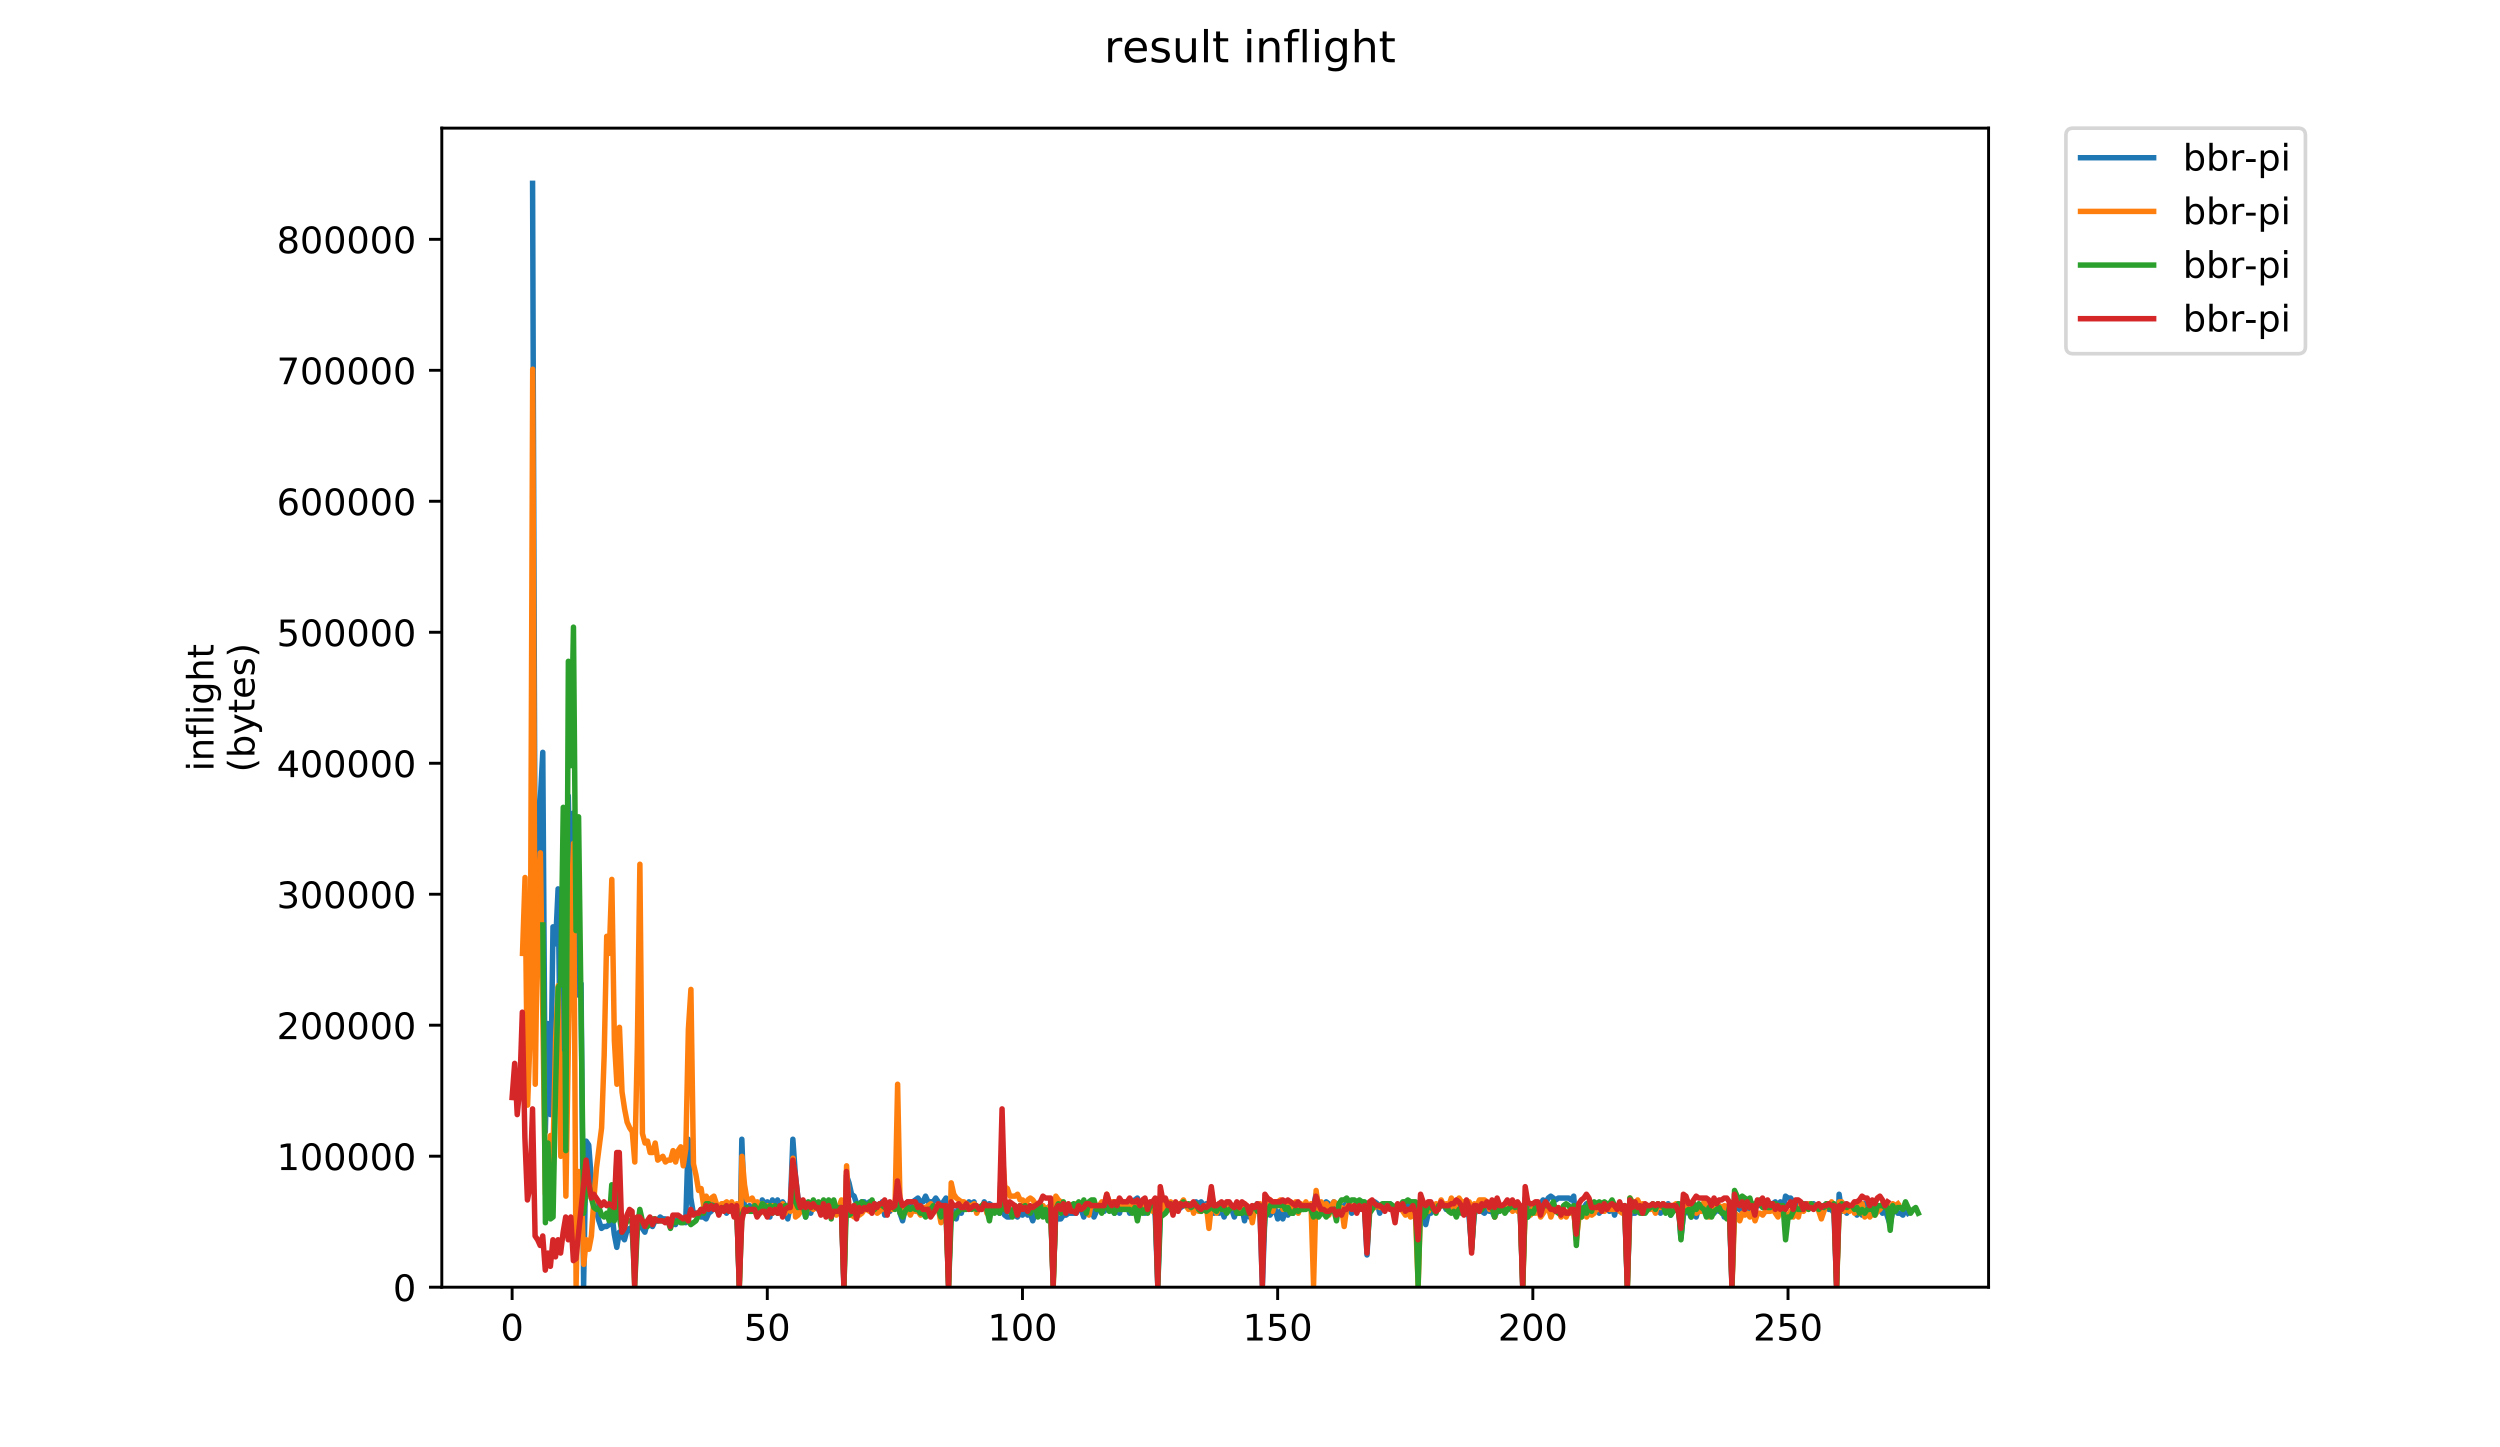 <?xml version="1.0" encoding="utf-8" standalone="no"?>
<!DOCTYPE svg PUBLIC "-//W3C//DTD SVG 1.1//EN"
  "http://www.w3.org/Graphics/SVG/1.1/DTD/svg11.dtd">
<!-- Created with matplotlib (https://matplotlib.org/) -->
<svg height="396pt" version="1.1" viewBox="0 0 684 396" width="684pt" xmlns="http://www.w3.org/2000/svg" xmlns:xlink="http://www.w3.org/1999/xlink">
 <defs>
  <style type="text/css">
*{stroke-linecap:butt;stroke-linejoin:round;}
  </style>
 </defs>
 <g id="figure_1">
  <g id="patch_1">
   <path d="M 0 396 
L 684 396 
L 684 0 
L 0 0 
z
" style="fill:#ffffff;"/>
  </g>
  <g id="axes_1">
   <g id="patch_2">
    <path d="M 120.879 352.174 
L 544.074 352.174 
L 544.074 35.062 
L 120.879 35.062 
z
" style="fill:#ffffff;"/>
   </g>
   <g id="matplotlib.axis_1">
    <g id="xtick_1">
     <g id="line2d_1">
      <defs>
       <path d="M 0 0 
L 0 3.5 
" id="m2d269e99ef" style="stroke:#000000;stroke-width:0.8;"/>
      </defs>
      <g>
       <use style="stroke:#000000;stroke-width:0.8;" x="140.115" xlink:href="#m2d269e99ef" y="352.174"/>
      </g>
     </g>
     <g id="text_1">
      <!-- 0 -->
      <defs>
       <path d="M 31.781 66.406 
Q 24.172 66.406 20.328 58.906 
Q 16.5 51.422 16.5 36.375 
Q 16.5 21.391 20.328 13.891 
Q 24.172 6.391 31.781 6.391 
Q 39.453 6.391 43.281 13.891 
Q 47.125 21.391 47.125 36.375 
Q 47.125 51.422 43.281 58.906 
Q 39.453 66.406 31.781 66.406 
z
M 31.781 74.219 
Q 44.047 74.219 50.516 64.516 
Q 56.984 54.828 56.984 36.375 
Q 56.984 17.969 50.516 8.266 
Q 44.047 -1.422 31.781 -1.422 
Q 19.531 -1.422 13.062 8.266 
Q 6.594 17.969 6.594 36.375 
Q 6.594 54.828 13.062 64.516 
Q 19.531 74.219 31.781 74.219 
z
" id="DejaVuSans-48"/>
      </defs>
      <g transform="translate(136.933 366.773)scale(0.1 -0.1)">
       <use xlink:href="#DejaVuSans-48"/>
      </g>
     </g>
    </g>
    <g id="xtick_2">
     <g id="line2d_2">
      <g>
       <use style="stroke:#000000;stroke-width:0.8;" x="209.932" xlink:href="#m2d269e99ef" y="352.174"/>
      </g>
     </g>
     <g id="text_2">
      <!-- 50 -->
      <defs>
       <path d="M 10.797 72.906 
L 49.516 72.906 
L 49.516 64.594 
L 19.828 64.594 
L 19.828 46.734 
Q 21.969 47.469 24.109 47.828 
Q 26.266 48.188 28.422 48.188 
Q 40.625 48.188 47.75 41.5 
Q 54.891 34.812 54.891 23.391 
Q 54.891 11.625 47.562 5.094 
Q 40.234 -1.422 26.906 -1.422 
Q 22.312 -1.422 17.547 -0.641 
Q 12.797 0.141 7.719 1.703 
L 7.719 11.625 
Q 12.109 9.234 16.797 8.062 
Q 21.484 6.891 26.703 6.891 
Q 35.156 6.891 40.078 11.328 
Q 45.016 15.766 45.016 23.391 
Q 45.016 31 40.078 35.438 
Q 35.156 39.891 26.703 39.891 
Q 22.75 39.891 18.812 39.016 
Q 14.891 38.141 10.797 36.281 
z
" id="DejaVuSans-53"/>
      </defs>
      <g transform="translate(203.57 366.773)scale(0.1 -0.1)">
       <use xlink:href="#DejaVuSans-53"/>
       <use x="63.623" xlink:href="#DejaVuSans-48"/>
      </g>
     </g>
    </g>
    <g id="xtick_3">
     <g id="line2d_3">
      <g>
       <use style="stroke:#000000;stroke-width:0.8;" x="279.749" xlink:href="#m2d269e99ef" y="352.174"/>
      </g>
     </g>
     <g id="text_3">
      <!-- 100 -->
      <defs>
       <path d="M 12.406 8.297 
L 28.516 8.297 
L 28.516 63.922 
L 10.984 60.406 
L 10.984 69.391 
L 28.422 72.906 
L 38.281 72.906 
L 38.281 8.297 
L 54.391 8.297 
L 54.391 0 
L 12.406 0 
z
" id="DejaVuSans-49"/>
      </defs>
      <g transform="translate(270.206 366.773)scale(0.1 -0.1)">
       <use xlink:href="#DejaVuSans-49"/>
       <use x="63.623" xlink:href="#DejaVuSans-48"/>
       <use x="127.246" xlink:href="#DejaVuSans-48"/>
      </g>
     </g>
    </g>
    <g id="xtick_4">
     <g id="line2d_4">
      <g>
       <use style="stroke:#000000;stroke-width:0.8;" x="349.567" xlink:href="#m2d269e99ef" y="352.174"/>
      </g>
     </g>
     <g id="text_4">
      <!-- 150 -->
      <g transform="translate(340.023 366.773)scale(0.1 -0.1)">
       <use xlink:href="#DejaVuSans-49"/>
       <use x="63.623" xlink:href="#DejaVuSans-53"/>
       <use x="127.246" xlink:href="#DejaVuSans-48"/>
      </g>
     </g>
    </g>
    <g id="xtick_5">
     <g id="line2d_5">
      <g>
       <use style="stroke:#000000;stroke-width:0.8;" x="419.384" xlink:href="#m2d269e99ef" y="352.174"/>
      </g>
     </g>
     <g id="text_5">
      <!-- 200 -->
      <defs>
       <path d="M 19.188 8.297 
L 53.609 8.297 
L 53.609 0 
L 7.328 0 
L 7.328 8.297 
Q 12.938 14.109 22.625 23.891 
Q 32.328 33.688 34.812 36.531 
Q 39.547 41.844 41.422 45.531 
Q 43.312 49.219 43.312 52.781 
Q 43.312 58.594 39.234 62.25 
Q 35.156 65.922 28.609 65.922 
Q 23.969 65.922 18.812 64.312 
Q 13.672 62.703 7.812 59.422 
L 7.812 69.391 
Q 13.766 71.781 18.938 73 
Q 24.125 74.219 28.422 74.219 
Q 39.75 74.219 46.484 68.547 
Q 53.219 62.891 53.219 53.422 
Q 53.219 48.922 51.531 44.891 
Q 49.859 40.875 45.406 35.406 
Q 44.188 33.984 37.641 27.219 
Q 31.109 20.453 19.188 8.297 
z
" id="DejaVuSans-50"/>
      </defs>
      <g transform="translate(409.84 366.773)scale(0.1 -0.1)">
       <use xlink:href="#DejaVuSans-50"/>
       <use x="63.623" xlink:href="#DejaVuSans-48"/>
       <use x="127.246" xlink:href="#DejaVuSans-48"/>
      </g>
     </g>
    </g>
    <g id="xtick_6">
     <g id="line2d_6">
      <g>
       <use style="stroke:#000000;stroke-width:0.8;" x="489.202" xlink:href="#m2d269e99ef" y="352.174"/>
      </g>
     </g>
     <g id="text_6">
      <!-- 250 -->
      <g transform="translate(479.658 366.773)scale(0.1 -0.1)">
       <use xlink:href="#DejaVuSans-50"/>
       <use x="63.623" xlink:href="#DejaVuSans-53"/>
       <use x="127.246" xlink:href="#DejaVuSans-48"/>
      </g>
     </g>
    </g>
   </g>
   <g id="matplotlib.axis_2">
    <g id="ytick_1">
     <g id="line2d_7">
      <defs>
       <path d="M 0 0 
L -3.5 0 
" id="mae09ced144" style="stroke:#000000;stroke-width:0.8;"/>
      </defs>
      <g>
       <use style="stroke:#000000;stroke-width:0.8;" x="120.879" xlink:href="#mae09ced144" y="352.174"/>
      </g>
     </g>
     <g id="text_7">
      <!-- 0 -->
      <g transform="translate(107.516 355.973)scale(0.1 -0.1)">
       <use xlink:href="#DejaVuSans-48"/>
      </g>
     </g>
    </g>
    <g id="ytick_2">
     <g id="line2d_8">
      <g>
       <use style="stroke:#000000;stroke-width:0.8;" x="120.879" xlink:href="#mae09ced144" y="316.337"/>
      </g>
     </g>
     <g id="text_8">
      <!-- 100000 -->
      <g transform="translate(75.704 320.136)scale(0.1 -0.1)">
       <use xlink:href="#DejaVuSans-49"/>
       <use x="63.623" xlink:href="#DejaVuSans-48"/>
       <use x="127.246" xlink:href="#DejaVuSans-48"/>
       <use x="190.869" xlink:href="#DejaVuSans-48"/>
       <use x="254.492" xlink:href="#DejaVuSans-48"/>
       <use x="318.115" xlink:href="#DejaVuSans-48"/>
      </g>
     </g>
    </g>
    <g id="ytick_3">
     <g id="line2d_9">
      <g>
       <use style="stroke:#000000;stroke-width:0.8;" x="120.879" xlink:href="#mae09ced144" y="280.5"/>
      </g>
     </g>
     <g id="text_9">
      <!-- 200000 -->
      <g transform="translate(75.704 284.299)scale(0.1 -0.1)">
       <use xlink:href="#DejaVuSans-50"/>
       <use x="63.623" xlink:href="#DejaVuSans-48"/>
       <use x="127.246" xlink:href="#DejaVuSans-48"/>
       <use x="190.869" xlink:href="#DejaVuSans-48"/>
       <use x="254.492" xlink:href="#DejaVuSans-48"/>
       <use x="318.115" xlink:href="#DejaVuSans-48"/>
      </g>
     </g>
    </g>
    <g id="ytick_4">
     <g id="line2d_10">
      <g>
       <use style="stroke:#000000;stroke-width:0.8;" x="120.879" xlink:href="#mae09ced144" y="244.663"/>
      </g>
     </g>
     <g id="text_10">
      <!-- 300000 -->
      <defs>
       <path d="M 40.578 39.312 
Q 47.656 37.797 51.625 33 
Q 55.609 28.219 55.609 21.188 
Q 55.609 10.406 48.188 4.484 
Q 40.766 -1.422 27.094 -1.422 
Q 22.516 -1.422 17.656 -0.516 
Q 12.797 0.391 7.625 2.203 
L 7.625 11.719 
Q 11.719 9.328 16.594 8.109 
Q 21.484 6.891 26.812 6.891 
Q 36.078 6.891 40.938 10.547 
Q 45.797 14.203 45.797 21.188 
Q 45.797 27.641 41.281 31.266 
Q 36.766 34.906 28.719 34.906 
L 20.219 34.906 
L 20.219 43.016 
L 29.109 43.016 
Q 36.375 43.016 40.234 45.922 
Q 44.094 48.828 44.094 54.297 
Q 44.094 59.906 40.109 62.906 
Q 36.141 65.922 28.719 65.922 
Q 24.656 65.922 20.016 65.031 
Q 15.375 64.156 9.812 62.312 
L 9.812 71.094 
Q 15.438 72.656 20.344 73.438 
Q 25.25 74.219 29.594 74.219 
Q 40.828 74.219 47.359 69.109 
Q 53.906 64.016 53.906 55.328 
Q 53.906 49.266 50.438 45.094 
Q 46.969 40.922 40.578 39.312 
z
" id="DejaVuSans-51"/>
      </defs>
      <g transform="translate(75.704 248.462)scale(0.1 -0.1)">
       <use xlink:href="#DejaVuSans-51"/>
       <use x="63.623" xlink:href="#DejaVuSans-48"/>
       <use x="127.246" xlink:href="#DejaVuSans-48"/>
       <use x="190.869" xlink:href="#DejaVuSans-48"/>
       <use x="254.492" xlink:href="#DejaVuSans-48"/>
       <use x="318.115" xlink:href="#DejaVuSans-48"/>
      </g>
     </g>
    </g>
    <g id="ytick_5">
     <g id="line2d_11">
      <g>
       <use style="stroke:#000000;stroke-width:0.8;" x="120.879" xlink:href="#mae09ced144" y="208.826"/>
      </g>
     </g>
     <g id="text_11">
      <!-- 400000 -->
      <defs>
       <path d="M 37.797 64.312 
L 12.891 25.391 
L 37.797 25.391 
z
M 35.203 72.906 
L 47.609 72.906 
L 47.609 25.391 
L 58.016 25.391 
L 58.016 17.188 
L 47.609 17.188 
L 47.609 0 
L 37.797 0 
L 37.797 17.188 
L 4.891 17.188 
L 4.891 26.703 
z
" id="DejaVuSans-52"/>
      </defs>
      <g transform="translate(75.704 212.625)scale(0.1 -0.1)">
       <use xlink:href="#DejaVuSans-52"/>
       <use x="63.623" xlink:href="#DejaVuSans-48"/>
       <use x="127.246" xlink:href="#DejaVuSans-48"/>
       <use x="190.869" xlink:href="#DejaVuSans-48"/>
       <use x="254.492" xlink:href="#DejaVuSans-48"/>
       <use x="318.115" xlink:href="#DejaVuSans-48"/>
      </g>
     </g>
    </g>
    <g id="ytick_6">
     <g id="line2d_12">
      <g>
       <use style="stroke:#000000;stroke-width:0.8;" x="120.879" xlink:href="#mae09ced144" y="172.989"/>
      </g>
     </g>
     <g id="text_12">
      <!-- 500000 -->
      <g transform="translate(75.704 176.788)scale(0.1 -0.1)">
       <use xlink:href="#DejaVuSans-53"/>
       <use x="63.623" xlink:href="#DejaVuSans-48"/>
       <use x="127.246" xlink:href="#DejaVuSans-48"/>
       <use x="190.869" xlink:href="#DejaVuSans-48"/>
       <use x="254.492" xlink:href="#DejaVuSans-48"/>
       <use x="318.115" xlink:href="#DejaVuSans-48"/>
      </g>
     </g>
    </g>
    <g id="ytick_7">
     <g id="line2d_13">
      <g>
       <use style="stroke:#000000;stroke-width:0.8;" x="120.879" xlink:href="#mae09ced144" y="137.152"/>
      </g>
     </g>
     <g id="text_13">
      <!-- 600000 -->
      <defs>
       <path d="M 33.016 40.375 
Q 26.375 40.375 22.484 35.828 
Q 18.609 31.297 18.609 23.391 
Q 18.609 15.531 22.484 10.953 
Q 26.375 6.391 33.016 6.391 
Q 39.656 6.391 43.531 10.953 
Q 47.406 15.531 47.406 23.391 
Q 47.406 31.297 43.531 35.828 
Q 39.656 40.375 33.016 40.375 
z
M 52.594 71.297 
L 52.594 62.312 
Q 48.875 64.062 45.094 64.984 
Q 41.312 65.922 37.594 65.922 
Q 27.828 65.922 22.672 59.328 
Q 17.531 52.734 16.797 39.406 
Q 19.672 43.656 24.016 45.922 
Q 28.375 48.188 33.594 48.188 
Q 44.578 48.188 50.953 41.516 
Q 57.328 34.859 57.328 23.391 
Q 57.328 12.156 50.688 5.359 
Q 44.047 -1.422 33.016 -1.422 
Q 20.359 -1.422 13.672 8.266 
Q 6.984 17.969 6.984 36.375 
Q 6.984 53.656 15.188 63.938 
Q 23.391 74.219 37.203 74.219 
Q 40.922 74.219 44.703 73.484 
Q 48.484 72.75 52.594 71.297 
z
" id="DejaVuSans-54"/>
      </defs>
      <g transform="translate(75.704 140.952)scale(0.1 -0.1)">
       <use xlink:href="#DejaVuSans-54"/>
       <use x="63.623" xlink:href="#DejaVuSans-48"/>
       <use x="127.246" xlink:href="#DejaVuSans-48"/>
       <use x="190.869" xlink:href="#DejaVuSans-48"/>
       <use x="254.492" xlink:href="#DejaVuSans-48"/>
       <use x="318.115" xlink:href="#DejaVuSans-48"/>
      </g>
     </g>
    </g>
    <g id="ytick_8">
     <g id="line2d_14">
      <g>
       <use style="stroke:#000000;stroke-width:0.8;" x="120.879" xlink:href="#mae09ced144" y="101.315"/>
      </g>
     </g>
     <g id="text_14">
      <!-- 700000 -->
      <defs>
       <path d="M 8.203 72.906 
L 55.078 72.906 
L 55.078 68.703 
L 28.609 0 
L 18.312 0 
L 43.219 64.594 
L 8.203 64.594 
z
" id="DejaVuSans-55"/>
      </defs>
      <g transform="translate(75.704 105.115)scale(0.1 -0.1)">
       <use xlink:href="#DejaVuSans-55"/>
       <use x="63.623" xlink:href="#DejaVuSans-48"/>
       <use x="127.246" xlink:href="#DejaVuSans-48"/>
       <use x="190.869" xlink:href="#DejaVuSans-48"/>
       <use x="254.492" xlink:href="#DejaVuSans-48"/>
       <use x="318.115" xlink:href="#DejaVuSans-48"/>
      </g>
     </g>
    </g>
    <g id="ytick_9">
     <g id="line2d_15">
      <g>
       <use style="stroke:#000000;stroke-width:0.8;" x="120.879" xlink:href="#mae09ced144" y="65.478"/>
      </g>
     </g>
     <g id="text_15">
      <!-- 800000 -->
      <defs>
       <path d="M 31.781 34.625 
Q 24.75 34.625 20.719 30.859 
Q 16.703 27.094 16.703 20.516 
Q 16.703 13.922 20.719 10.156 
Q 24.75 6.391 31.781 6.391 
Q 38.812 6.391 42.859 10.172 
Q 46.922 13.969 46.922 20.516 
Q 46.922 27.094 42.891 30.859 
Q 38.875 34.625 31.781 34.625 
z
M 21.922 38.812 
Q 15.578 40.375 12.031 44.719 
Q 8.5 49.078 8.5 55.328 
Q 8.5 64.062 14.719 69.141 
Q 20.953 74.219 31.781 74.219 
Q 42.672 74.219 48.875 69.141 
Q 55.078 64.062 55.078 55.328 
Q 55.078 49.078 51.531 44.719 
Q 48 40.375 41.703 38.812 
Q 48.828 37.156 52.797 32.312 
Q 56.781 27.484 56.781 20.516 
Q 56.781 9.906 50.312 4.234 
Q 43.844 -1.422 31.781 -1.422 
Q 19.734 -1.422 13.25 4.234 
Q 6.781 9.906 6.781 20.516 
Q 6.781 27.484 10.781 32.312 
Q 14.797 37.156 21.922 38.812 
z
M 18.312 54.391 
Q 18.312 48.734 21.844 45.562 
Q 25.391 42.391 31.781 42.391 
Q 38.141 42.391 41.719 45.562 
Q 45.312 48.734 45.312 54.391 
Q 45.312 60.062 41.719 63.234 
Q 38.141 66.406 31.781 66.406 
Q 25.391 66.406 21.844 63.234 
Q 18.312 60.062 18.312 54.391 
z
" id="DejaVuSans-56"/>
      </defs>
      <g transform="translate(75.704 69.278)scale(0.1 -0.1)">
       <use xlink:href="#DejaVuSans-56"/>
       <use x="63.623" xlink:href="#DejaVuSans-48"/>
       <use x="127.246" xlink:href="#DejaVuSans-48"/>
       <use x="190.869" xlink:href="#DejaVuSans-48"/>
       <use x="254.492" xlink:href="#DejaVuSans-48"/>
       <use x="318.115" xlink:href="#DejaVuSans-48"/>
      </g>
     </g>
    </g>
    <g id="text_16">
     <!-- inflight -->
     <defs>
      <path d="M 9.422 54.688 
L 18.406 54.688 
L 18.406 0 
L 9.422 0 
z
M 9.422 75.984 
L 18.406 75.984 
L 18.406 64.594 
L 9.422 64.594 
z
" id="DejaVuSans-105"/>
      <path d="M 54.891 33.016 
L 54.891 0 
L 45.906 0 
L 45.906 32.719 
Q 45.906 40.484 42.875 44.328 
Q 39.844 48.188 33.797 48.188 
Q 26.516 48.188 22.312 43.547 
Q 18.109 38.922 18.109 30.906 
L 18.109 0 
L 9.078 0 
L 9.078 54.688 
L 18.109 54.688 
L 18.109 46.188 
Q 21.344 51.125 25.703 53.562 
Q 30.078 56 35.797 56 
Q 45.219 56 50.047 50.172 
Q 54.891 44.344 54.891 33.016 
z
" id="DejaVuSans-110"/>
      <path d="M 37.109 75.984 
L 37.109 68.5 
L 28.516 68.5 
Q 23.688 68.5 21.797 66.547 
Q 19.922 64.594 19.922 59.516 
L 19.922 54.688 
L 34.719 54.688 
L 34.719 47.703 
L 19.922 47.703 
L 19.922 0 
L 10.891 0 
L 10.891 47.703 
L 2.297 47.703 
L 2.297 54.688 
L 10.891 54.688 
L 10.891 58.5 
Q 10.891 67.625 15.141 71.797 
Q 19.391 75.984 28.609 75.984 
z
" id="DejaVuSans-102"/>
      <path d="M 9.422 75.984 
L 18.406 75.984 
L 18.406 0 
L 9.422 0 
z
" id="DejaVuSans-108"/>
      <path d="M 45.406 27.984 
Q 45.406 37.75 41.375 43.109 
Q 37.359 48.484 30.078 48.484 
Q 22.859 48.484 18.828 43.109 
Q 14.797 37.75 14.797 27.984 
Q 14.797 18.266 18.828 12.891 
Q 22.859 7.516 30.078 7.516 
Q 37.359 7.516 41.375 12.891 
Q 45.406 18.266 45.406 27.984 
z
M 54.391 6.781 
Q 54.391 -7.172 48.188 -13.984 
Q 42 -20.797 29.203 -20.797 
Q 24.469 -20.797 20.266 -20.094 
Q 16.062 -19.391 12.109 -17.922 
L 12.109 -9.188 
Q 16.062 -11.328 19.922 -12.344 
Q 23.781 -13.375 27.781 -13.375 
Q 36.625 -13.375 41.016 -8.766 
Q 45.406 -4.156 45.406 5.172 
L 45.406 9.625 
Q 42.625 4.781 38.281 2.391 
Q 33.938 0 27.875 0 
Q 17.828 0 11.672 7.656 
Q 5.516 15.328 5.516 27.984 
Q 5.516 40.672 11.672 48.328 
Q 17.828 56 27.875 56 
Q 33.938 56 38.281 53.609 
Q 42.625 51.219 45.406 46.391 
L 45.406 54.688 
L 54.391 54.688 
z
" id="DejaVuSans-103"/>
      <path d="M 54.891 33.016 
L 54.891 0 
L 45.906 0 
L 45.906 32.719 
Q 45.906 40.484 42.875 44.328 
Q 39.844 48.188 33.797 48.188 
Q 26.516 48.188 22.312 43.547 
Q 18.109 38.922 18.109 30.906 
L 18.109 0 
L 9.078 0 
L 9.078 75.984 
L 18.109 75.984 
L 18.109 46.188 
Q 21.344 51.125 25.703 53.562 
Q 30.078 56 35.797 56 
Q 45.219 56 50.047 50.172 
Q 54.891 44.344 54.891 33.016 
z
" id="DejaVuSans-104"/>
      <path d="M 18.312 70.219 
L 18.312 54.688 
L 36.812 54.688 
L 36.812 47.703 
L 18.312 47.703 
L 18.312 18.016 
Q 18.312 11.328 20.141 9.422 
Q 21.969 7.516 27.594 7.516 
L 36.812 7.516 
L 36.812 0 
L 27.594 0 
Q 17.188 0 13.234 3.875 
Q 9.281 7.766 9.281 18.016 
L 9.281 47.703 
L 2.688 47.703 
L 2.688 54.688 
L 9.281 54.688 
L 9.281 70.219 
z
" id="DejaVuSans-116"/>
     </defs>
     <g transform="translate(58.426 211.018)rotate(-90)scale(0.1 -0.1)">
      <use xlink:href="#DejaVuSans-105"/>
      <use x="27.783" xlink:href="#DejaVuSans-110"/>
      <use x="91.162" xlink:href="#DejaVuSans-102"/>
      <use x="126.367" xlink:href="#DejaVuSans-108"/>
      <use x="154.15" xlink:href="#DejaVuSans-105"/>
      <use x="181.934" xlink:href="#DejaVuSans-103"/>
      <use x="245.41" xlink:href="#DejaVuSans-104"/>
      <use x="308.789" xlink:href="#DejaVuSans-116"/>
     </g>
     <!-- (bytes) -->
     <defs>
      <path d="M 31 75.875 
Q 24.469 64.656 21.281 53.656 
Q 18.109 42.672 18.109 31.391 
Q 18.109 20.125 21.312 9.062 
Q 24.516 -2 31 -13.188 
L 23.188 -13.188 
Q 15.875 -1.703 12.234 9.375 
Q 8.594 20.453 8.594 31.391 
Q 8.594 42.281 12.203 53.312 
Q 15.828 64.359 23.188 75.875 
z
" id="DejaVuSans-40"/>
      <path d="M 48.688 27.297 
Q 48.688 37.203 44.609 42.844 
Q 40.531 48.484 33.406 48.484 
Q 26.266 48.484 22.188 42.844 
Q 18.109 37.203 18.109 27.297 
Q 18.109 17.391 22.188 11.75 
Q 26.266 6.109 33.406 6.109 
Q 40.531 6.109 44.609 11.75 
Q 48.688 17.391 48.688 27.297 
z
M 18.109 46.391 
Q 20.953 51.266 25.266 53.625 
Q 29.594 56 35.594 56 
Q 45.562 56 51.781 48.094 
Q 58.016 40.188 58.016 27.297 
Q 58.016 14.406 51.781 6.484 
Q 45.562 -1.422 35.594 -1.422 
Q 29.594 -1.422 25.266 0.953 
Q 20.953 3.328 18.109 8.203 
L 18.109 0 
L 9.078 0 
L 9.078 75.984 
L 18.109 75.984 
z
" id="DejaVuSans-98"/>
      <path d="M 32.172 -5.078 
Q 28.375 -14.844 24.75 -17.812 
Q 21.141 -20.797 15.094 -20.797 
L 7.906 -20.797 
L 7.906 -13.281 
L 13.188 -13.281 
Q 16.891 -13.281 18.938 -11.516 
Q 21 -9.766 23.484 -3.219 
L 25.094 0.875 
L 2.984 54.688 
L 12.5 54.688 
L 29.594 11.922 
L 46.688 54.688 
L 56.203 54.688 
z
" id="DejaVuSans-121"/>
      <path d="M 56.203 29.594 
L 56.203 25.203 
L 14.891 25.203 
Q 15.484 15.922 20.484 11.062 
Q 25.484 6.203 34.422 6.203 
Q 39.594 6.203 44.453 7.469 
Q 49.312 8.734 54.109 11.281 
L 54.109 2.781 
Q 49.266 0.734 44.188 -0.344 
Q 39.109 -1.422 33.891 -1.422 
Q 20.797 -1.422 13.156 6.188 
Q 5.516 13.812 5.516 26.812 
Q 5.516 40.234 12.766 48.109 
Q 20.016 56 32.328 56 
Q 43.359 56 49.781 48.891 
Q 56.203 41.797 56.203 29.594 
z
M 47.219 32.234 
Q 47.125 39.594 43.094 43.984 
Q 39.062 48.391 32.422 48.391 
Q 24.906 48.391 20.391 44.141 
Q 15.875 39.891 15.188 32.172 
z
" id="DejaVuSans-101"/>
      <path d="M 44.281 53.078 
L 44.281 44.578 
Q 40.484 46.531 36.375 47.5 
Q 32.281 48.484 27.875 48.484 
Q 21.188 48.484 17.844 46.438 
Q 14.5 44.391 14.5 40.281 
Q 14.5 37.156 16.891 35.375 
Q 19.281 33.594 26.516 31.984 
L 29.594 31.297 
Q 39.156 29.25 43.188 25.516 
Q 47.219 21.781 47.219 15.094 
Q 47.219 7.469 41.188 3.016 
Q 35.156 -1.422 24.609 -1.422 
Q 20.219 -1.422 15.453 -0.562 
Q 10.688 0.297 5.422 2 
L 5.422 11.281 
Q 10.406 8.688 15.234 7.391 
Q 20.062 6.109 24.812 6.109 
Q 31.156 6.109 34.562 8.281 
Q 37.984 10.453 37.984 14.406 
Q 37.984 18.062 35.516 20.016 
Q 33.062 21.969 24.703 23.781 
L 21.578 24.516 
Q 13.234 26.266 9.516 29.906 
Q 5.812 33.547 5.812 39.891 
Q 5.812 47.609 11.281 51.797 
Q 16.75 56 26.812 56 
Q 31.781 56 36.172 55.266 
Q 40.578 54.547 44.281 53.078 
z
" id="DejaVuSans-115"/>
      <path d="M 8.016 75.875 
L 15.828 75.875 
Q 23.141 64.359 26.781 53.312 
Q 30.422 42.281 30.422 31.391 
Q 30.422 20.453 26.781 9.375 
Q 23.141 -1.703 15.828 -13.188 
L 8.016 -13.188 
Q 14.5 -2 17.703 9.062 
Q 20.906 20.125 20.906 31.391 
Q 20.906 42.672 17.703 53.656 
Q 14.5 64.656 8.016 75.875 
z
" id="DejaVuSans-41"/>
     </defs>
     <g transform="translate(69.624 211.295)rotate(-90)scale(0.1 -0.1)">
      <use xlink:href="#DejaVuSans-40"/>
      <use x="39.014" xlink:href="#DejaVuSans-98"/>
      <use x="102.49" xlink:href="#DejaVuSans-121"/>
      <use x="161.67" xlink:href="#DejaVuSans-116"/>
      <use x="200.879" xlink:href="#DejaVuSans-101"/>
      <use x="262.402" xlink:href="#DejaVuSans-115"/>
      <use x="314.502" xlink:href="#DejaVuSans-41"/>
     </g>
    </g>
   </g>
   <g id="line2d_16">
    <path clip-path="url(#p0df6cdf13b)" d="M 145.713 50.163 
L 146.411 245.796 
L 147.109 241.125 
L 147.807 219.331 
L 148.505 205.839 
L 149.204 309.623 
L 149.902 280.044 
L 150.6 304.952 
L 151.298 253.579 
L 151.996 258.25 
L 152.694 243.201 
L 153.393 297.688 
L 154.091 234.379 
L 154.789 291.98 
L 155.487 217.774 
L 156.185 250.985 
L 156.883 222.444 
L 157.582 230.228 
L 158.28 272.261 
L 158.978 269.147 
L 159.676 351.655 
L 160.374 312.217 
L 161.073 313.255 
L 161.771 322.596 
L 163.167 331.417 
L 163.865 334.012 
L 164.563 336.088 
L 165.262 335.569 
L 165.96 335.569 
L 166.658 335.05 
L 167.356 331.417 
L 168.054 337.644 
L 168.752 341.277 
L 169.451 337.126 
L 170.847 339.201 
L 171.545 336.607 
L 172.243 336.088 
L 172.941 337.126 
L 173.64 345.428 
L 174.338 335.569 
L 175.036 334.012 
L 175.734 336.088 
L 176.432 337.126 
L 177.131 334.531 
L 178.527 335.569 
L 179.225 334.012 
L 179.923 334.012 
L 180.621 332.974 
L 181.32 333.493 
L 182.018 333.493 
L 182.716 334.012 
L 183.414 335.05 
L 184.112 333.493 
L 184.81 335.05 
L 185.509 333.493 
L 186.207 334.012 
L 186.905 334.012 
L 187.603 334.531 
L 188.301 311.698 
L 188.999 327.785 
L 189.698 331.936 
L 191.094 331.936 
L 191.792 332.974 
L 192.49 332.974 
L 193.189 333.493 
L 193.887 331.936 
L 194.585 331.417 
L 195.283 329.342 
L 195.981 330.38 
L 196.679 329.861 
L 197.378 330.898 
L 198.076 329.861 
L 198.774 331.936 
L 199.472 329.861 
L 200.17 329.861 
L 200.868 330.38 
L 201.567 329.861 
L 202.265 351.655 
L 202.963 311.698 
L 203.661 330.898 
L 204.359 330.898 
L 205.057 329.861 
L 205.756 330.898 
L 206.454 330.38 
L 207.152 330.38 
L 207.85 331.936 
L 208.548 328.304 
L 209.247 329.342 
L 209.945 328.823 
L 210.643 332.974 
L 211.341 328.304 
L 212.039 330.898 
L 212.737 328.304 
L 213.436 330.898 
L 214.134 328.823 
L 214.832 329.861 
L 215.53 333.493 
L 216.228 329.861 
L 216.926 311.698 
L 217.625 321.558 
L 218.323 327.785 
L 219.021 328.823 
L 219.719 328.823 
L 220.417 332.974 
L 221.115 330.38 
L 221.814 331.936 
L 222.512 329.342 
L 223.21 330.38 
L 224.606 331.417 
L 225.304 329.861 
L 226.701 329.861 
L 227.399 331.417 
L 228.097 330.898 
L 228.795 331.936 
L 229.494 330.898 
L 230.192 328.823 
L 230.89 352.174 
L 231.588 321.558 
L 232.286 323.634 
L 232.984 326.747 
L 233.683 327.266 
L 234.381 329.342 
L 235.079 329.342 
L 235.777 328.823 
L 236.475 328.823 
L 237.173 329.861 
L 237.872 328.823 
L 238.57 329.342 
L 239.268 329.342 
L 240.664 330.38 
L 241.362 328.823 
L 242.061 332.455 
L 242.759 330.38 
L 243.457 331.417 
L 244.155 329.861 
L 244.853 330.38 
L 245.552 329.342 
L 246.25 331.936 
L 246.948 334.012 
L 247.646 330.898 
L 248.344 328.823 
L 249.042 329.342 
L 251.137 327.785 
L 251.835 328.823 
L 252.533 328.823 
L 253.231 327.266 
L 253.93 328.823 
L 255.326 328.823 
L 256.024 327.785 
L 257.42 329.861 
L 258.817 327.785 
L 259.515 351.655 
L 260.213 330.38 
L 261.61 333.493 
L 262.308 329.861 
L 263.006 331.936 
L 263.704 329.342 
L 264.402 330.38 
L 265.1 328.823 
L 265.799 329.342 
L 266.497 328.823 
L 267.195 331.417 
L 267.893 330.38 
L 268.591 330.898 
L 269.289 328.823 
L 269.988 329.861 
L 270.686 329.342 
L 272.082 330.38 
L 272.78 329.861 
L 273.478 331.936 
L 274.177 312.736 
L 274.875 332.455 
L 275.573 332.974 
L 276.271 332.974 
L 276.969 332.455 
L 277.668 332.455 
L 278.366 332.974 
L 279.064 331.936 
L 279.762 332.455 
L 280.46 331.417 
L 281.158 332.455 
L 281.857 331.936 
L 282.555 334.012 
L 283.253 331.936 
L 283.951 331.936 
L 285.347 330.898 
L 286.046 330.898 
L 287.442 329.861 
L 288.14 350.617 
L 288.838 332.455 
L 289.536 333.493 
L 290.235 333.493 
L 290.933 332.455 
L 291.631 332.455 
L 292.329 331.936 
L 294.424 331.936 
L 295.122 330.38 
L 295.82 330.898 
L 296.518 332.974 
L 297.216 330.898 
L 298.613 330.898 
L 299.311 332.974 
L 300.009 331.417 
L 301.405 329.342 
L 302.104 331.417 
L 302.802 330.38 
L 303.5 330.38 
L 304.198 330.898 
L 304.896 331.936 
L 305.594 330.898 
L 306.293 331.936 
L 306.991 329.342 
L 307.689 330.38 
L 308.387 329.861 
L 309.085 331.936 
L 309.784 328.823 
L 311.18 327.785 
L 311.878 330.38 
L 312.576 329.861 
L 313.274 331.936 
L 313.973 329.861 
L 314.671 329.342 
L 315.369 329.861 
L 316.067 332.455 
L 316.765 351.655 
L 317.463 330.38 
L 318.162 330.38 
L 318.86 330.898 
L 320.256 330.898 
L 320.954 330.38 
L 321.652 330.898 
L 322.351 330.898 
L 323.747 329.861 
L 326.54 329.861 
L 327.238 328.823 
L 327.936 329.342 
L 328.634 328.823 
L 329.332 329.861 
L 330.031 329.342 
L 330.729 329.342 
L 331.427 327.785 
L 332.125 331.936 
L 332.823 330.898 
L 333.521 331.936 
L 334.22 330.898 
L 334.918 332.974 
L 335.616 330.898 
L 337.012 330.898 
L 337.71 332.974 
L 338.409 330.898 
L 339.107 331.936 
L 339.805 330.38 
L 340.503 334.012 
L 341.201 330.38 
L 341.899 332.974 
L 342.598 330.38 
L 343.296 330.898 
L 343.994 329.342 
L 344.692 330.38 
L 345.39 351.655 
L 346.089 332.455 
L 346.787 331.936 
L 347.485 332.455 
L 348.183 331.417 
L 348.881 330.898 
L 349.579 333.493 
L 350.278 331.417 
L 350.976 333.493 
L 351.674 331.417 
L 352.372 332.455 
L 353.07 330.38 
L 353.768 331.936 
L 354.467 329.861 
L 355.165 331.417 
L 355.863 329.861 
L 356.561 330.898 
L 357.259 329.861 
L 357.957 329.861 
L 358.656 330.38 
L 359.354 330.38 
L 360.052 326.747 
L 360.75 329.861 
L 361.448 329.342 
L 362.147 329.861 
L 362.845 328.823 
L 363.543 329.342 
L 364.241 330.38 
L 364.939 328.823 
L 365.637 331.936 
L 366.336 329.861 
L 367.034 330.38 
L 368.43 329.342 
L 369.128 330.898 
L 369.826 331.936 
L 370.525 330.898 
L 371.223 330.38 
L 371.921 330.898 
L 372.619 330.38 
L 373.317 330.38 
L 374.015 343.353 
L 374.714 329.861 
L 375.412 329.861 
L 376.11 328.823 
L 376.808 329.342 
L 377.506 331.936 
L 378.205 329.861 
L 379.601 329.861 
L 380.299 329.342 
L 380.997 329.861 
L 381.695 330.898 
L 382.394 329.861 
L 384.488 329.861 
L 385.186 329.342 
L 385.884 330.38 
L 386.583 330.898 
L 387.281 329.342 
L 387.979 342.834 
L 388.677 328.823 
L 389.375 330.898 
L 390.073 335.05 
L 390.772 331.936 
L 391.47 331.936 
L 392.168 330.898 
L 392.866 330.898 
L 394.961 329.342 
L 395.659 330.898 
L 397.055 330.898 
L 397.753 330.38 
L 398.452 330.38 
L 399.15 329.861 
L 399.848 330.898 
L 400.546 330.38 
L 401.244 330.898 
L 401.942 332.974 
L 402.641 341.277 
L 403.339 332.455 
L 404.037 330.38 
L 404.735 330.38 
L 405.433 331.417 
L 406.131 331.936 
L 406.83 330.898 
L 407.528 331.417 
L 408.226 331.417 
L 408.924 332.974 
L 409.622 331.417 
L 410.321 330.38 
L 411.717 330.38 
L 412.415 329.342 
L 413.113 330.898 
L 413.811 330.38 
L 414.51 329.342 
L 415.208 329.861 
L 415.906 329.861 
L 416.604 351.655 
L 417.302 327.785 
L 418 332.974 
L 418.699 329.861 
L 419.397 329.861 
L 420.095 329.342 
L 420.793 329.861 
L 421.491 329.342 
L 422.189 328.304 
L 422.888 329.342 
L 423.586 327.785 
L 424.284 327.266 
L 425.68 328.304 
L 426.379 327.785 
L 429.171 327.785 
L 429.869 328.304 
L 430.568 327.266 
L 431.266 336.607 
L 431.964 330.38 
L 432.662 330.898 
L 433.36 330.38 
L 434.058 329.342 
L 434.757 329.861 
L 435.455 330.898 
L 436.851 330.898 
L 437.549 331.936 
L 438.247 330.38 
L 438.946 330.38 
L 439.644 329.861 
L 440.342 331.417 
L 441.04 329.342 
L 441.738 332.455 
L 442.437 329.861 
L 443.135 330.898 
L 443.833 329.861 
L 444.531 330.898 
L 445.229 351.655 
L 445.927 330.898 
L 446.626 331.936 
L 447.324 331.936 
L 448.72 330.898 
L 449.418 331.417 
L 451.513 329.861 
L 452.211 329.861 
L 452.909 330.898 
L 453.607 329.861 
L 454.305 331.936 
L 455.004 329.342 
L 455.702 329.861 
L 456.4 329.342 
L 457.098 332.455 
L 457.796 329.861 
L 458.495 330.38 
L 459.193 329.342 
L 459.891 338.682 
L 460.589 332.455 
L 461.287 331.417 
L 461.985 331.417 
L 462.684 332.974 
L 463.382 330.38 
L 464.08 332.974 
L 464.778 330.38 
L 465.476 330.38 
L 467.571 331.936 
L 468.269 330.898 
L 468.967 331.936 
L 469.665 330.898 
L 470.363 331.417 
L 471.062 330.898 
L 471.76 332.974 
L 472.458 330.898 
L 473.156 330.898 
L 473.854 351.655 
L 474.552 330.38 
L 475.251 330.38 
L 476.647 331.417 
L 477.345 330.898 
L 478.043 331.417 
L 478.742 329.861 
L 479.44 329.861 
L 480.138 330.38 
L 480.836 329.342 
L 481.534 329.861 
L 482.232 329.342 
L 482.931 329.861 
L 483.629 329.861 
L 484.327 329.342 
L 485.025 329.342 
L 485.723 328.823 
L 486.421 330.898 
L 487.12 328.823 
L 487.818 331.417 
L 488.516 327.266 
L 489.214 327.785 
L 489.912 327.785 
L 491.309 329.861 
L 492.007 329.342 
L 492.705 329.861 
L 493.403 329.342 
L 494.101 329.861 
L 494.8 329.342 
L 495.498 329.861 
L 496.196 329.342 
L 496.894 330.38 
L 497.592 329.861 
L 498.29 330.38 
L 499.687 329.342 
L 500.385 330.898 
L 501.083 330.898 
L 501.781 331.936 
L 502.479 351.655 
L 503.178 326.747 
L 503.876 331.417 
L 504.574 329.342 
L 505.272 331.936 
L 505.97 330.38 
L 507.367 330.38 
L 508.065 332.455 
L 508.763 330.898 
L 509.461 332.455 
L 510.159 329.342 
L 510.858 330.898 
L 511.556 331.417 
L 512.254 331.417 
L 512.952 330.898 
L 514.348 330.898 
L 515.047 331.936 
L 515.745 330.898 
L 517.141 335.05 
L 517.839 331.417 
L 518.537 330.38 
L 519.236 331.936 
L 519.934 331.936 
L 520.632 332.455 
L 521.33 330.898 
L 522.028 331.936 
L 522.028 331.936 
" style="fill:none;stroke:#1f77b4;stroke-linecap:square;stroke-width:1.5;"/>
   </g>
   <g id="line2d_17">
    <path clip-path="url(#p0df6cdf13b)" d="M 142.956 260.844 
L 143.654 240.088 
L 144.353 302.358 
L 145.051 283.158 
L 145.749 101.017 
L 146.447 296.65 
L 147.145 245.796 
L 147.844 233.342 
L 149.24 326.747 
L 149.938 327.266 
L 150.636 310.661 
L 151.334 313.774 
L 152.033 283.677 
L 152.731 269.666 
L 153.429 316.369 
L 154.127 288.347 
L 154.825 327.266 
L 155.523 284.715 
L 156.222 249.947 
L 156.92 230.747 
L 157.618 351.655 
L 158.316 320.52 
L 159.014 323.634 
L 159.712 345.947 
L 160.411 339.201 
L 161.109 341.796 
L 161.807 338.163 
L 162.505 327.785 
L 163.203 319.482 
L 164.6 308.585 
L 165.298 288.866 
L 165.996 256.174 
L 166.694 260.844 
L 167.392 240.606 
L 168.091 284.715 
L 168.789 296.65 
L 169.487 281.082 
L 170.185 298.725 
L 170.883 303.396 
L 171.581 307.028 
L 172.28 308.585 
L 172.978 309.623 
L 173.676 317.925 
L 174.374 286.271 
L 175.072 236.455 
L 175.77 310.142 
L 176.469 312.736 
L 177.167 312.217 
L 177.865 315.331 
L 178.563 315.331 
L 179.261 312.736 
L 179.96 317.407 
L 181.356 316.369 
L 182.054 317.925 
L 182.752 317.407 
L 183.45 317.407 
L 184.149 314.812 
L 184.847 317.925 
L 185.545 314.812 
L 186.243 313.774 
L 186.941 318.963 
L 187.639 314.293 
L 188.338 281.601 
L 189.036 270.704 
L 189.734 318.444 
L 190.432 321.558 
L 191.13 325.709 
L 191.828 325.19 
L 192.527 329.861 
L 193.225 327.266 
L 193.923 329.342 
L 194.621 327.785 
L 195.319 327.266 
L 196.018 329.342 
L 196.716 330.898 
L 197.414 329.342 
L 198.112 329.342 
L 198.81 328.823 
L 199.508 330.898 
L 200.207 328.823 
L 200.905 331.417 
L 201.603 329.342 
L 202.301 351.655 
L 202.999 316.369 
L 203.697 324.153 
L 204.396 328.304 
L 205.094 328.304 
L 205.792 327.785 
L 206.49 329.342 
L 207.188 328.823 
L 207.886 330.38 
L 208.585 329.342 
L 209.283 331.936 
L 209.981 329.861 
L 210.679 330.898 
L 211.377 329.861 
L 212.076 330.898 
L 212.774 330.38 
L 213.472 331.936 
L 214.17 329.342 
L 214.868 331.936 
L 215.566 329.861 
L 216.265 331.417 
L 216.963 316.888 
L 217.661 332.974 
L 218.359 332.455 
L 219.755 330.38 
L 220.454 331.936 
L 221.152 330.38 
L 221.85 330.38 
L 222.548 330.898 
L 223.246 329.861 
L 224.643 329.861 
L 225.341 330.898 
L 226.039 330.38 
L 226.737 330.38 
L 227.435 329.861 
L 228.133 329.861 
L 228.832 332.455 
L 230.228 328.304 
L 230.926 351.655 
L 231.624 318.963 
L 232.323 332.455 
L 233.021 332.455 
L 233.719 332.974 
L 234.417 331.936 
L 235.115 332.455 
L 235.813 331.936 
L 236.512 330.898 
L 237.21 330.898 
L 237.908 331.417 
L 239.304 330.38 
L 240.002 331.936 
L 240.701 331.417 
L 241.399 330.38 
L 242.795 331.417 
L 243.493 329.861 
L 244.191 330.898 
L 244.89 329.861 
L 245.588 296.65 
L 246.286 331.417 
L 246.984 329.861 
L 247.682 330.898 
L 248.381 330.898 
L 249.079 332.455 
L 249.777 330.898 
L 250.475 331.417 
L 251.173 331.417 
L 251.871 332.455 
L 252.57 330.38 
L 253.268 330.38 
L 254.664 329.342 
L 255.362 331.417 
L 256.06 330.38 
L 256.759 330.898 
L 257.457 334.531 
L 258.155 331.936 
L 258.853 330.38 
L 259.551 351.655 
L 260.249 323.634 
L 260.948 326.747 
L 261.646 327.785 
L 263.042 328.823 
L 263.74 328.823 
L 265.137 329.861 
L 265.835 329.861 
L 266.533 329.342 
L 267.231 331.936 
L 267.929 330.38 
L 268.628 330.38 
L 269.326 329.342 
L 270.024 331.936 
L 270.722 329.861 
L 271.42 330.38 
L 272.118 331.417 
L 273.515 330.38 
L 274.213 315.331 
L 274.911 324.671 
L 275.609 325.19 
L 276.307 327.266 
L 277.704 327.266 
L 278.402 326.747 
L 279.1 328.304 
L 279.798 328.304 
L 280.497 329.861 
L 281.195 328.304 
L 281.893 327.785 
L 282.591 328.304 
L 283.289 329.342 
L 283.987 329.861 
L 284.686 330.898 
L 285.384 329.861 
L 286.082 331.417 
L 286.78 330.38 
L 287.478 329.861 
L 288.176 351.655 
L 288.875 327.266 
L 289.573 328.304 
L 290.271 328.823 
L 290.969 330.38 
L 291.667 330.38 
L 292.365 329.861 
L 293.064 330.38 
L 293.762 330.38 
L 294.46 329.342 
L 295.158 330.38 
L 295.856 329.342 
L 296.555 330.38 
L 297.253 330.898 
L 297.951 332.455 
L 298.649 328.823 
L 299.347 329.861 
L 300.045 330.38 
L 300.744 329.861 
L 301.442 328.823 
L 302.14 329.861 
L 302.838 326.747 
L 303.536 329.342 
L 304.234 328.823 
L 305.631 328.823 
L 306.329 330.898 
L 307.027 328.823 
L 307.725 329.342 
L 308.423 330.38 
L 309.122 330.38 
L 309.82 329.342 
L 310.518 330.38 
L 311.216 329.861 
L 311.914 329.861 
L 312.613 330.38 
L 313.311 329.861 
L 314.009 330.898 
L 314.707 330.38 
L 315.405 331.417 
L 316.103 329.342 
L 316.802 341.277 
L 317.5 327.266 
L 318.198 330.898 
L 318.896 328.823 
L 319.594 329.342 
L 320.292 328.823 
L 320.991 330.898 
L 321.689 330.38 
L 322.387 329.342 
L 323.085 329.342 
L 323.783 328.304 
L 324.481 329.861 
L 325.18 330.898 
L 325.878 329.342 
L 326.576 331.936 
L 327.274 329.861 
L 327.972 331.417 
L 328.671 331.417 
L 329.369 330.898 
L 330.067 329.861 
L 330.765 336.088 
L 331.463 329.342 
L 332.161 329.342 
L 332.86 331.936 
L 333.558 330.38 
L 334.256 330.38 
L 335.652 331.417 
L 336.35 329.861 
L 337.049 330.38 
L 337.747 330.38 
L 338.445 329.861 
L 339.143 330.898 
L 339.841 331.417 
L 340.539 329.342 
L 341.238 331.417 
L 341.936 330.38 
L 342.634 334.531 
L 343.332 330.38 
L 344.03 331.417 
L 344.728 329.342 
L 345.427 338.682 
L 346.125 329.342 
L 346.823 330.38 
L 347.521 328.304 
L 348.219 331.417 
L 348.918 328.823 
L 349.616 328.823 
L 350.314 328.304 
L 351.012 330.898 
L 351.71 328.823 
L 352.408 330.898 
L 353.107 328.823 
L 353.805 330.38 
L 354.503 328.823 
L 355.201 331.936 
L 355.899 329.342 
L 356.597 330.38 
L 357.296 328.823 
L 357.994 330.38 
L 358.692 329.342 
L 359.39 351.655 
L 360.088 325.709 
L 360.786 330.898 
L 361.485 328.823 
L 362.183 329.861 
L 362.881 329.342 
L 363.579 332.455 
L 364.277 329.861 
L 364.976 328.823 
L 365.674 329.342 
L 366.372 330.898 
L 367.07 330.38 
L 367.768 335.569 
L 368.466 330.38 
L 369.165 329.342 
L 369.863 330.38 
L 371.259 329.342 
L 371.957 330.38 
L 372.655 329.342 
L 373.354 330.898 
L 374.052 338.163 
L 374.75 329.342 
L 375.448 329.342 
L 376.146 330.38 
L 376.844 329.861 
L 377.543 330.38 
L 378.241 329.861 
L 378.939 329.861 
L 379.637 330.38 
L 380.335 329.861 
L 381.034 329.861 
L 381.732 330.38 
L 382.43 329.861 
L 383.128 329.861 
L 383.826 331.417 
L 384.524 332.455 
L 385.223 331.417 
L 385.921 332.974 
L 386.619 331.417 
L 387.317 333.493 
L 388.015 351.655 
L 388.713 327.785 
L 389.412 329.861 
L 390.11 330.38 
L 390.808 331.417 
L 391.506 329.861 
L 392.204 329.861 
L 392.902 329.342 
L 393.601 330.38 
L 394.299 328.304 
L 394.997 329.861 
L 395.695 329.342 
L 396.393 329.861 
L 397.092 327.785 
L 397.79 331.417 
L 398.488 328.823 
L 399.186 327.785 
L 399.884 328.823 
L 400.582 328.823 
L 401.281 331.936 
L 401.979 328.823 
L 402.677 338.163 
L 403.375 329.342 
L 404.073 329.861 
L 404.771 328.304 
L 406.168 328.304 
L 406.866 328.823 
L 407.564 330.898 
L 408.262 329.861 
L 408.96 332.974 
L 409.659 328.823 
L 410.357 330.38 
L 411.055 329.861 
L 411.753 329.861 
L 412.451 329.342 
L 413.15 329.861 
L 413.848 331.417 
L 414.546 329.861 
L 415.244 331.417 
L 415.942 330.38 
L 416.64 351.655 
L 417.339 328.823 
L 418.037 331.936 
L 418.735 332.455 
L 419.433 330.38 
L 420.131 331.936 
L 420.829 330.898 
L 421.528 332.974 
L 422.924 330.898 
L 423.622 330.38 
L 424.32 332.974 
L 425.018 330.898 
L 425.717 331.417 
L 426.415 331.417 
L 427.113 332.974 
L 427.811 330.898 
L 428.509 332.974 
L 429.208 331.417 
L 429.906 331.936 
L 430.604 331.417 
L 431.302 339.201 
L 432 332.974 
L 432.698 332.974 
L 433.397 331.936 
L 434.095 332.974 
L 434.793 331.936 
L 435.491 332.455 
L 436.189 331.936 
L 436.887 330.38 
L 437.586 330.898 
L 438.284 330.898 
L 438.982 331.417 
L 439.68 330.38 
L 440.378 330.898 
L 441.775 330.898 
L 442.473 330.38 
L 443.171 331.417 
L 443.869 331.936 
L 444.567 330.898 
L 445.266 351.655 
L 445.964 327.785 
L 446.662 328.823 
L 447.36 330.38 
L 448.058 328.304 
L 448.756 329.861 
L 449.455 329.342 
L 450.153 331.417 
L 450.851 330.898 
L 451.549 330.898 
L 452.247 330.38 
L 452.945 331.936 
L 453.644 329.342 
L 454.342 330.38 
L 455.04 329.342 
L 455.738 329.861 
L 457.833 329.861 
L 458.531 329.342 
L 459.229 330.38 
L 459.927 336.088 
L 460.625 330.898 
L 461.324 329.861 
L 462.022 329.861 
L 462.72 330.898 
L 463.418 330.898 
L 464.116 331.936 
L 464.814 331.417 
L 465.513 331.417 
L 466.211 328.823 
L 466.909 330.38 
L 467.607 332.974 
L 468.305 330.898 
L 469.003 329.861 
L 469.702 330.898 
L 470.4 329.861 
L 471.098 330.38 
L 471.796 329.861 
L 472.494 330.898 
L 473.192 329.342 
L 473.891 351.655 
L 474.589 331.936 
L 475.287 332.455 
L 475.985 334.012 
L 476.683 331.936 
L 477.381 332.455 
L 478.08 331.936 
L 478.778 332.974 
L 479.476 331.417 
L 480.174 334.012 
L 480.872 331.936 
L 481.571 331.936 
L 482.269 332.455 
L 482.967 331.417 
L 484.363 331.417 
L 485.061 330.898 
L 486.458 332.974 
L 487.156 330.38 
L 487.854 330.38 
L 488.552 332.455 
L 489.25 332.974 
L 489.949 331.417 
L 490.647 332.974 
L 491.345 331.417 
L 492.043 332.974 
L 492.741 329.342 
L 493.439 331.417 
L 494.836 329.342 
L 495.534 329.861 
L 496.93 329.861 
L 497.629 331.417 
L 498.327 333.493 
L 499.723 329.342 
L 500.421 329.861 
L 501.119 328.823 
L 501.818 329.861 
L 502.516 351.655 
L 503.214 328.823 
L 503.912 328.823 
L 504.61 331.417 
L 505.308 330.38 
L 506.007 331.417 
L 506.705 329.861 
L 507.403 331.936 
L 508.101 329.342 
L 508.799 331.936 
L 509.497 329.342 
L 510.196 332.974 
L 510.894 330.898 
L 511.592 332.974 
L 512.29 331.936 
L 512.988 332.455 
L 513.687 331.417 
L 514.385 330.898 
L 515.083 329.342 
L 515.781 329.861 
L 516.479 329.861 
L 517.177 333.493 
L 517.876 329.342 
L 518.574 329.861 
L 519.272 329.342 
L 519.272 329.342 
" style="fill:none;stroke:#ff7f0e;stroke-linecap:square;stroke-width:1.5;"/>
   </g>
   <g id="line2d_18">
    <path clip-path="url(#p0df6cdf13b)" d="M 148.522 253.061 
L 149.22 334.531 
L 149.918 312.736 
L 150.617 333.493 
L 151.315 332.974 
L 152.013 297.688 
L 152.711 270.185 
L 153.409 269.147 
L 154.108 220.888 
L 154.806 314.812 
L 155.504 180.931 
L 156.202 209.471 
L 156.9 171.59 
L 157.598 254.617 
L 158.297 223.482 
L 159.693 331.936 
L 160.391 324.671 
L 161.089 323.634 
L 161.787 327.785 
L 162.486 330.38 
L 163.184 330.898 
L 163.882 330.38 
L 164.58 332.455 
L 165.278 332.974 
L 165.976 331.936 
L 166.675 334.012 
L 167.373 324.153 
L 168.071 334.012 
L 168.769 317.407 
L 169.467 332.974 
L 170.166 337.126 
L 171.562 334.012 
L 172.958 334.012 
L 173.656 351.655 
L 174.355 336.607 
L 175.053 330.898 
L 175.751 334.012 
L 176.449 335.05 
L 177.147 335.569 
L 177.845 334.012 
L 178.544 333.493 
L 179.242 333.493 
L 179.94 334.012 
L 182.733 334.012 
L 183.431 336.088 
L 184.129 334.012 
L 184.827 334.531 
L 185.525 334.012 
L 186.224 334.531 
L 186.922 334.531 
L 187.62 334.012 
L 188.318 334.012 
L 189.016 335.05 
L 190.413 334.012 
L 191.809 330.898 
L 192.507 331.936 
L 193.205 329.342 
L 193.903 329.342 
L 194.602 329.861 
L 195.3 329.861 
L 196.696 331.936 
L 197.394 330.898 
L 198.092 330.38 
L 199.489 331.417 
L 200.187 330.38 
L 200.885 332.455 
L 201.583 330.898 
L 202.282 351.655 
L 202.98 332.455 
L 203.678 330.898 
L 204.376 330.38 
L 205.074 331.417 
L 205.772 331.417 
L 206.471 329.861 
L 207.169 330.898 
L 207.867 330.898 
L 208.565 329.342 
L 209.263 329.861 
L 209.961 332.455 
L 210.66 329.861 
L 211.358 331.936 
L 212.056 329.861 
L 212.754 331.936 
L 213.452 329.861 
L 214.15 331.417 
L 214.849 329.861 
L 215.547 330.38 
L 216.245 329.342 
L 216.943 323.115 
L 217.641 328.823 
L 218.34 330.38 
L 219.038 329.861 
L 219.736 329.861 
L 220.434 332.974 
L 221.132 328.823 
L 221.83 330.38 
L 222.529 328.304 
L 223.227 330.38 
L 223.925 328.823 
L 224.623 329.861 
L 225.321 328.304 
L 226.019 329.342 
L 226.718 328.304 
L 227.416 333.493 
L 228.114 328.304 
L 228.812 330.898 
L 229.51 330.38 
L 230.208 330.38 
L 230.907 351.655 
L 231.605 328.823 
L 232.303 332.455 
L 233.001 331.936 
L 233.699 329.861 
L 234.398 329.342 
L 235.096 329.861 
L 235.794 328.823 
L 237.19 329.861 
L 237.888 329.342 
L 238.587 328.304 
L 239.285 330.898 
L 239.983 329.861 
L 240.681 329.342 
L 242.077 330.38 
L 242.776 329.861 
L 244.172 329.861 
L 244.87 330.898 
L 245.568 326.747 
L 246.266 331.936 
L 246.965 332.974 
L 247.663 331.417 
L 248.361 330.38 
L 249.059 330.898 
L 249.757 330.38 
L 250.456 330.898 
L 251.154 330.898 
L 251.852 331.936 
L 252.55 331.936 
L 253.248 332.974 
L 253.946 330.898 
L 254.645 330.898 
L 255.343 329.861 
L 256.041 330.898 
L 256.739 330.898 
L 257.437 332.974 
L 258.135 330.38 
L 258.834 332.455 
L 259.532 351.655 
L 260.23 334.012 
L 261.626 331.936 
L 262.324 331.417 
L 263.023 330.38 
L 263.721 330.898 
L 264.419 330.898 
L 265.117 330.38 
L 265.815 330.898 
L 266.514 330.38 
L 267.212 330.898 
L 269.306 329.342 
L 270.004 330.898 
L 270.703 334.012 
L 271.401 329.861 
L 272.099 331.936 
L 272.797 329.861 
L 273.495 331.936 
L 274.193 327.785 
L 274.892 330.898 
L 275.59 331.417 
L 276.288 330.898 
L 276.986 332.974 
L 277.684 329.861 
L 278.382 331.936 
L 279.081 329.861 
L 279.779 330.38 
L 280.477 329.861 
L 281.175 331.417 
L 281.873 331.936 
L 282.571 330.38 
L 283.27 329.861 
L 283.968 332.974 
L 284.666 329.861 
L 285.364 332.974 
L 286.062 330.898 
L 286.761 334.012 
L 287.459 330.898 
L 288.157 351.655 
L 288.855 330.898 
L 289.553 329.342 
L 290.251 331.936 
L 290.95 328.823 
L 291.648 330.38 
L 292.346 329.861 
L 293.044 329.861 
L 293.742 329.342 
L 294.44 330.898 
L 295.139 328.823 
L 295.837 330.898 
L 296.535 328.304 
L 297.233 331.936 
L 297.931 328.823 
L 298.629 328.304 
L 299.328 328.304 
L 300.026 330.898 
L 300.724 329.861 
L 301.422 331.936 
L 302.12 329.861 
L 302.819 329.861 
L 303.517 331.417 
L 304.215 330.38 
L 304.913 331.936 
L 305.611 330.38 
L 306.309 330.898 
L 309.102 330.898 
L 309.8 331.936 
L 310.498 330.38 
L 311.197 334.012 
L 311.895 330.38 
L 312.593 331.936 
L 313.291 330.898 
L 313.989 331.936 
L 314.687 329.861 
L 315.386 329.342 
L 316.084 330.38 
L 316.782 351.655 
L 317.48 332.974 
L 318.877 331.936 
L 319.575 330.898 
L 320.273 329.342 
L 320.971 329.861 
L 321.669 329.861 
L 322.367 330.38 
L 323.066 329.342 
L 323.764 328.823 
L 324.462 329.861 
L 325.16 329.342 
L 325.858 330.38 
L 327.255 329.342 
L 327.953 330.898 
L 328.651 331.417 
L 329.349 330.38 
L 330.047 331.417 
L 330.745 330.898 
L 331.444 326.228 
L 332.142 330.898 
L 332.84 331.417 
L 333.538 329.342 
L 334.236 330.898 
L 334.935 330.38 
L 335.633 331.936 
L 336.331 330.898 
L 337.727 329.861 
L 338.425 331.936 
L 339.822 331.936 
L 340.52 330.898 
L 341.218 331.936 
L 341.916 331.936 
L 342.614 330.38 
L 343.313 329.861 
L 344.011 331.417 
L 344.709 329.861 
L 345.407 343.353 
L 346.105 332.974 
L 346.803 331.936 
L 347.502 329.861 
L 350.294 329.861 
L 350.993 329.342 
L 351.691 330.898 
L 352.389 330.38 
L 353.087 331.936 
L 353.785 331.936 
L 354.483 330.898 
L 355.182 331.417 
L 355.88 330.898 
L 357.276 330.898 
L 357.974 330.38 
L 358.672 330.898 
L 359.371 332.974 
L 360.069 331.936 
L 360.767 332.974 
L 361.465 331.936 
L 362.163 331.936 
L 362.861 332.974 
L 364.258 330.898 
L 364.956 330.898 
L 365.654 334.012 
L 366.352 329.342 
L 367.051 328.304 
L 367.749 328.304 
L 368.447 327.785 
L 369.145 328.823 
L 369.843 328.304 
L 370.541 328.304 
L 371.24 328.823 
L 371.938 328.304 
L 372.636 328.823 
L 373.334 328.823 
L 374.032 341.277 
L 374.73 331.936 
L 375.429 330.898 
L 376.127 329.342 
L 376.825 329.861 
L 377.523 329.861 
L 378.221 329.342 
L 380.316 329.342 
L 381.712 330.38 
L 382.41 329.861 
L 383.109 329.861 
L 383.807 328.823 
L 384.505 328.823 
L 385.203 328.304 
L 385.901 328.823 
L 387.298 328.823 
L 387.996 351.655 
L 388.694 328.823 
L 389.392 332.974 
L 390.09 331.936 
L 390.788 329.342 
L 391.487 330.38 
L 392.185 330.898 
L 392.883 331.936 
L 393.581 329.861 
L 394.977 329.861 
L 395.676 330.38 
L 396.374 331.417 
L 397.072 331.936 
L 397.77 331.417 
L 398.468 332.974 
L 399.166 330.898 
L 399.865 331.936 
L 400.563 331.936 
L 401.959 330.898 
L 402.657 341.796 
L 403.356 331.417 
L 404.054 330.38 
L 404.752 331.417 
L 405.45 330.898 
L 406.148 329.861 
L 406.846 329.861 
L 407.545 329.342 
L 408.243 330.38 
L 408.941 332.974 
L 409.639 329.342 
L 410.337 331.417 
L 411.035 329.861 
L 411.734 331.936 
L 412.432 330.898 
L 413.828 329.861 
L 414.526 330.38 
L 415.224 329.861 
L 415.923 330.898 
L 416.621 351.655 
L 417.319 328.823 
L 418.017 332.974 
L 418.715 331.417 
L 419.414 331.936 
L 420.112 330.38 
L 421.508 330.38 
L 422.206 329.861 
L 424.301 329.861 
L 424.999 328.823 
L 425.697 331.417 
L 426.395 331.936 
L 427.093 331.417 
L 427.792 329.861 
L 428.49 329.342 
L 429.188 329.861 
L 429.886 330.898 
L 430.584 329.861 
L 431.282 340.758 
L 431.981 329.861 
L 432.679 332.974 
L 433.377 330.38 
L 434.075 331.936 
L 434.773 328.823 
L 435.472 331.417 
L 436.17 328.823 
L 436.868 329.342 
L 437.566 328.823 
L 438.264 329.342 
L 438.962 328.823 
L 439.661 329.342 
L 440.359 329.342 
L 441.057 328.304 
L 441.755 329.861 
L 442.453 330.38 
L 443.151 329.861 
L 443.85 330.898 
L 444.548 329.861 
L 445.246 352.174 
L 445.944 327.785 
L 446.642 329.342 
L 447.34 331.417 
L 448.039 330.898 
L 448.737 331.936 
L 450.133 331.936 
L 450.831 330.898 
L 451.53 330.38 
L 452.228 329.342 
L 452.926 330.898 
L 453.624 329.342 
L 454.322 329.861 
L 455.02 329.861 
L 455.719 331.936 
L 456.417 329.861 
L 457.115 332.455 
L 457.813 331.417 
L 458.511 330.898 
L 459.209 329.342 
L 459.908 339.201 
L 460.606 331.417 
L 461.304 331.417 
L 462.002 330.898 
L 462.7 332.974 
L 463.398 329.342 
L 464.097 330.898 
L 464.795 329.342 
L 465.493 330.38 
L 466.191 330.898 
L 466.889 332.974 
L 467.588 330.38 
L 468.286 332.974 
L 468.984 331.417 
L 470.38 330.38 
L 471.078 331.936 
L 471.777 331.936 
L 472.475 333.493 
L 473.173 330.38 
L 473.871 351.655 
L 474.569 325.709 
L 475.267 327.266 
L 475.966 329.861 
L 476.664 327.266 
L 478.06 328.304 
L 478.758 327.785 
L 479.456 330.38 
L 480.155 329.342 
L 481.551 328.304 
L 482.249 330.38 
L 482.947 328.823 
L 483.646 330.38 
L 484.344 330.38 
L 485.042 329.342 
L 485.74 329.342 
L 486.438 329.861 
L 487.835 329.861 
L 488.533 339.201 
L 489.231 332.974 
L 489.929 332.974 
L 490.627 331.417 
L 491.325 330.38 
L 492.024 330.898 
L 492.722 330.898 
L 493.42 329.342 
L 494.118 329.861 
L 494.816 330.898 
L 495.514 329.342 
L 496.213 330.38 
L 496.911 329.861 
L 497.609 330.898 
L 498.307 329.861 
L 499.005 330.38 
L 499.704 329.342 
L 500.402 330.38 
L 501.1 330.38 
L 501.798 329.342 
L 502.496 351.655 
L 503.194 330.38 
L 503.893 329.342 
L 505.289 330.38 
L 505.987 329.861 
L 506.685 329.861 
L 507.383 330.898 
L 508.082 330.38 
L 508.78 331.936 
L 509.478 330.898 
L 510.176 331.936 
L 510.874 330.898 
L 511.572 330.898 
L 512.271 330.38 
L 512.969 332.455 
L 513.667 329.861 
L 515.063 329.861 
L 515.761 330.38 
L 516.46 330.38 
L 517.158 336.607 
L 517.856 329.861 
L 518.554 331.417 
L 519.252 330.38 
L 519.951 330.38 
L 520.649 330.898 
L 521.347 328.823 
L 522.743 331.936 
L 523.441 330.898 
L 524.14 330.38 
L 524.838 331.936 
L 524.838 331.936 
" style="fill:none;stroke:#2ca02c;stroke-linecap:square;stroke-width:1.5;"/>
   </g>
   <g id="line2d_19">
    <path clip-path="url(#p0df6cdf13b)" d="M 140.115 300.282 
L 140.813 290.942 
L 141.511 304.952 
L 142.209 297.688 
L 142.907 276.931 
L 143.606 311.18 
L 144.304 328.304 
L 145.002 324.671 
L 145.7 303.396 
L 146.398 338.163 
L 147.096 339.201 
L 147.795 340.758 
L 148.493 338.163 
L 149.191 347.504 
L 149.889 342.834 
L 150.587 346.466 
L 151.286 339.201 
L 151.984 343.871 
L 152.682 339.201 
L 153.38 342.834 
L 154.078 337.126 
L 154.776 332.974 
L 155.475 339.201 
L 156.173 332.974 
L 156.871 344.909 
L 157.569 344.39 
L 160.362 317.407 
L 161.06 323.634 
L 161.758 327.785 
L 162.456 326.747 
L 164.551 329.861 
L 165.249 328.823 
L 165.947 329.861 
L 166.645 329.342 
L 168.042 330.38 
L 168.74 315.331 
L 169.438 315.331 
L 170.136 337.126 
L 170.834 336.088 
L 171.533 332.455 
L 172.231 330.898 
L 172.929 331.417 
L 173.627 351.655 
L 174.325 332.974 
L 175.023 332.974 
L 175.722 334.012 
L 176.42 335.569 
L 177.118 334.012 
L 177.816 332.974 
L 178.514 335.05 
L 179.212 333.493 
L 179.911 334.012 
L 181.307 334.012 
L 182.005 334.531 
L 182.703 333.493 
L 183.402 335.569 
L 184.1 332.455 
L 185.496 332.455 
L 186.892 333.493 
L 187.591 332.974 
L 188.289 334.012 
L 188.987 330.898 
L 189.685 332.455 
L 190.383 331.936 
L 191.081 331.936 
L 191.78 330.898 
L 192.478 331.417 
L 193.176 329.861 
L 193.874 330.898 
L 194.572 329.861 
L 195.27 330.898 
L 195.969 329.861 
L 196.667 332.455 
L 197.365 330.38 
L 198.063 331.417 
L 198.761 329.861 
L 199.46 331.417 
L 200.158 329.861 
L 200.856 332.974 
L 201.554 329.861 
L 202.252 351.655 
L 202.95 334.012 
L 203.649 330.898 
L 204.347 331.417 
L 205.045 330.898 
L 206.441 330.898 
L 207.139 332.974 
L 207.838 331.936 
L 208.536 331.417 
L 209.234 331.417 
L 209.932 332.974 
L 210.63 330.898 
L 211.328 331.936 
L 212.027 330.898 
L 212.725 331.936 
L 213.423 329.861 
L 214.121 332.974 
L 214.819 330.898 
L 215.518 330.38 
L 216.216 330.38 
L 216.914 317.407 
L 217.612 321.558 
L 218.31 327.785 
L 219.008 330.38 
L 219.707 328.304 
L 220.405 330.38 
L 221.103 329.342 
L 221.801 330.38 
L 222.499 329.342 
L 223.197 330.38 
L 223.896 330.38 
L 224.594 332.455 
L 225.292 329.342 
L 225.99 332.974 
L 226.688 329.861 
L 227.386 332.974 
L 228.085 331.417 
L 229.481 331.417 
L 230.179 330.38 
L 230.877 351.655 
L 231.575 320.52 
L 232.274 330.38 
L 232.972 331.417 
L 233.67 329.861 
L 234.368 333.493 
L 235.066 330.38 
L 235.765 331.417 
L 236.463 330.38 
L 237.161 330.898 
L 237.859 329.861 
L 238.557 331.936 
L 239.255 329.342 
L 239.954 330.38 
L 240.652 329.342 
L 241.35 329.342 
L 242.048 328.304 
L 242.746 332.455 
L 243.444 328.823 
L 244.143 330.38 
L 244.841 329.861 
L 245.539 323.115 
L 246.237 327.785 
L 246.935 329.861 
L 248.332 328.823 
L 250.426 328.823 
L 251.124 330.38 
L 251.823 329.861 
L 252.521 330.898 
L 253.917 330.898 
L 254.615 332.974 
L 256.012 330.898 
L 256.71 329.342 
L 257.408 329.861 
L 258.804 329.861 
L 259.502 351.655 
L 260.201 328.823 
L 260.899 329.861 
L 261.597 329.861 
L 262.295 329.342 
L 262.993 330.38 
L 263.691 330.38 
L 264.39 329.342 
L 265.088 330.898 
L 266.484 329.861 
L 267.182 329.861 
L 267.881 330.898 
L 268.579 330.898 
L 269.277 329.342 
L 269.975 329.861 
L 273.466 329.861 
L 274.164 303.396 
L 274.862 327.785 
L 275.56 331.417 
L 276.259 328.823 
L 277.655 329.861 
L 278.353 332.455 
L 279.051 329.861 
L 279.749 330.898 
L 280.448 330.38 
L 281.146 331.417 
L 281.844 329.861 
L 282.542 330.38 
L 284.637 328.823 
L 285.335 327.266 
L 286.033 327.785 
L 287.429 327.785 
L 288.128 351.655 
L 288.826 330.898 
L 289.524 329.861 
L 290.222 330.898 
L 290.92 329.342 
L 291.618 331.936 
L 292.317 329.342 
L 293.015 331.417 
L 293.713 331.417 
L 294.411 331.936 
L 295.109 329.861 
L 295.807 330.898 
L 296.506 330.38 
L 297.204 329.342 
L 297.902 329.342 
L 298.6 329.861 
L 302.091 329.861 
L 302.789 326.747 
L 303.487 328.823 
L 304.186 329.861 
L 304.884 328.823 
L 305.582 329.861 
L 306.28 327.785 
L 306.978 328.823 
L 308.375 328.823 
L 309.073 327.785 
L 309.771 328.823 
L 310.469 328.823 
L 311.167 328.304 
L 311.865 329.861 
L 312.564 328.304 
L 313.262 327.785 
L 313.96 330.898 
L 314.658 328.823 
L 315.356 328.823 
L 316.055 327.785 
L 316.753 351.655 
L 317.451 324.671 
L 318.149 328.304 
L 318.847 327.785 
L 319.545 329.861 
L 320.244 329.342 
L 320.942 332.455 
L 321.64 328.823 
L 322.338 331.417 
L 323.036 329.342 
L 323.734 329.861 
L 324.433 329.342 
L 325.131 329.861 
L 325.829 329.861 
L 326.527 328.823 
L 327.225 329.861 
L 328.622 330.898 
L 329.32 329.861 
L 330.018 330.38 
L 330.716 329.861 
L 331.414 324.671 
L 332.113 329.861 
L 332.811 329.861 
L 334.207 328.823 
L 334.905 329.861 
L 335.603 328.823 
L 336.302 328.823 
L 337 329.861 
L 337.698 330.38 
L 338.396 328.823 
L 339.094 330.38 
L 339.792 328.823 
L 341.189 329.861 
L 341.887 331.936 
L 342.585 329.861 
L 343.283 330.38 
L 343.981 329.342 
L 344.68 329.861 
L 345.378 351.655 
L 346.076 326.747 
L 346.774 327.785 
L 348.17 328.823 
L 350.265 328.823 
L 350.963 328.304 
L 351.661 328.823 
L 352.36 328.304 
L 354.454 329.861 
L 355.152 328.823 
L 355.85 329.861 
L 358.643 329.861 
L 359.341 330.898 
L 360.039 327.266 
L 360.738 329.342 
L 361.436 330.898 
L 362.134 330.898 
L 362.832 331.417 
L 363.53 331.417 
L 364.228 330.898 
L 364.927 330.898 
L 365.625 332.455 
L 366.323 331.417 
L 367.021 332.455 
L 367.719 330.898 
L 368.418 330.898 
L 369.116 329.861 
L 369.814 330.898 
L 370.512 329.861 
L 371.21 331.936 
L 371.908 329.861 
L 372.607 330.898 
L 373.305 329.861 
L 374.003 342.834 
L 374.701 328.823 
L 375.399 328.304 
L 376.097 329.342 
L 376.796 329.861 
L 377.494 329.861 
L 378.192 330.38 
L 378.89 331.417 
L 379.588 329.861 
L 380.286 330.898 
L 380.985 330.898 
L 381.683 334.531 
L 382.381 329.342 
L 383.079 330.898 
L 383.777 329.342 
L 384.476 331.417 
L 385.174 330.898 
L 385.872 330.898 
L 386.57 329.861 
L 387.268 331.936 
L 387.966 339.201 
L 388.665 326.747 
L 389.363 328.823 
L 390.061 329.861 
L 390.759 328.823 
L 391.457 328.823 
L 392.155 330.38 
L 392.854 331.417 
L 393.552 330.898 
L 394.25 328.823 
L 394.948 329.861 
L 396.344 329.861 
L 397.043 329.342 
L 397.741 329.342 
L 398.439 328.304 
L 399.137 328.823 
L 399.835 329.861 
L 400.534 332.455 
L 401.232 328.304 
L 401.93 330.38 
L 402.628 342.834 
L 403.326 329.861 
L 404.024 329.861 
L 404.723 331.417 
L 405.421 329.342 
L 406.119 329.861 
L 406.817 328.823 
L 407.515 330.38 
L 408.213 328.304 
L 408.912 330.38 
L 409.61 327.785 
L 410.308 329.861 
L 411.006 329.861 
L 411.704 329.342 
L 412.402 328.304 
L 413.101 329.342 
L 413.799 328.304 
L 414.497 329.861 
L 415.195 328.823 
L 415.893 329.861 
L 416.592 351.655 
L 417.29 324.671 
L 417.988 328.823 
L 418.686 329.342 
L 419.384 329.342 
L 420.082 328.823 
L 420.781 328.823 
L 421.479 332.455 
L 422.177 329.861 
L 422.875 328.823 
L 424.271 330.898 
L 424.97 330.898 
L 425.668 331.417 
L 426.366 330.38 
L 427.064 332.455 
L 427.762 330.898 
L 428.46 331.936 
L 429.159 331.936 
L 429.857 330.898 
L 430.555 330.898 
L 431.253 337.644 
L 431.951 329.342 
L 432.65 328.304 
L 433.348 327.785 
L 434.046 326.747 
L 434.744 327.785 
L 435.442 330.38 
L 436.839 330.38 
L 437.537 329.861 
L 438.235 331.417 
L 438.933 329.342 
L 439.631 330.898 
L 440.329 329.861 
L 441.028 329.342 
L 441.726 329.861 
L 442.424 330.898 
L 443.122 328.823 
L 443.82 330.898 
L 444.518 329.861 
L 445.217 351.655 
L 445.915 328.304 
L 446.613 330.38 
L 447.311 328.823 
L 448.009 330.38 
L 448.708 329.861 
L 449.406 331.936 
L 450.104 329.342 
L 450.802 329.861 
L 451.5 329.861 
L 452.198 329.342 
L 452.897 329.861 
L 453.595 329.342 
L 454.293 329.861 
L 454.991 329.342 
L 455.689 329.861 
L 458.482 329.861 
L 459.18 331.417 
L 459.878 336.088 
L 460.576 326.747 
L 461.275 327.266 
L 461.973 329.342 
L 462.671 329.342 
L 464.067 327.266 
L 464.765 327.785 
L 466.86 327.785 
L 467.558 328.304 
L 468.256 329.861 
L 468.955 327.785 
L 469.653 329.342 
L 470.351 328.304 
L 471.049 328.304 
L 471.747 327.785 
L 472.445 327.785 
L 473.144 328.823 
L 473.842 351.655 
L 474.54 326.747 
L 475.238 329.342 
L 475.936 329.861 
L 476.634 328.823 
L 477.333 330.898 
L 478.031 328.823 
L 478.729 330.38 
L 479.427 329.861 
L 480.125 332.455 
L 480.823 328.304 
L 481.522 329.342 
L 482.22 327.785 
L 482.918 330.38 
L 483.616 328.304 
L 484.314 329.861 
L 485.013 329.342 
L 485.711 330.898 
L 486.409 329.861 
L 487.107 330.898 
L 487.805 330.38 
L 488.503 330.898 
L 489.9 328.823 
L 490.598 330.898 
L 491.296 328.304 
L 491.994 328.304 
L 492.692 328.823 
L 493.391 330.898 
L 494.089 329.342 
L 494.787 330.38 
L 495.485 330.38 
L 496.183 330.898 
L 496.881 329.861 
L 497.58 329.342 
L 498.278 330.38 
L 498.976 329.861 
L 499.674 329.861 
L 500.372 329.342 
L 501.071 329.861 
L 501.769 329.861 
L 502.467 351.655 
L 503.165 329.861 
L 503.863 330.898 
L 504.561 329.861 
L 505.26 329.342 
L 505.958 329.861 
L 506.656 329.861 
L 507.354 328.823 
L 508.052 328.823 
L 508.75 328.304 
L 509.449 327.266 
L 510.147 327.785 
L 510.845 327.785 
L 511.543 329.861 
L 512.241 328.304 
L 512.939 329.342 
L 513.638 327.785 
L 514.336 327.266 
L 515.034 328.304 
L 515.732 329.861 
L 516.43 328.823 
L 516.43 328.823 
" style="fill:none;stroke:#d62728;stroke-linecap:square;stroke-width:1.5;"/>
   </g>
   <g id="patch_3">
    <path d="M 120.879 352.174 
L 120.879 35.062 
" style="fill:none;stroke:#000000;stroke-linecap:square;stroke-linejoin:miter;stroke-width:0.8;"/>
   </g>
   <g id="patch_4">
    <path d="M 544.074 352.174 
L 544.074 35.062 
" style="fill:none;stroke:#000000;stroke-linecap:square;stroke-linejoin:miter;stroke-width:0.8;"/>
   </g>
   <g id="patch_5">
    <path d="M 120.879 352.174 
L 544.074 352.174 
" style="fill:none;stroke:#000000;stroke-linecap:square;stroke-linejoin:miter;stroke-width:0.8;"/>
   </g>
   <g id="patch_6">
    <path d="M 120.879 35.062 
L 544.074 35.062 
" style="fill:none;stroke:#000000;stroke-linecap:square;stroke-linejoin:miter;stroke-width:0.8;"/>
   </g>
   <g id="legend_1">
    <g id="patch_7">
     <path d="M 567.234 96.775 
L 628.766 96.775 
Q 630.766 96.775 630.766 94.775 
L 630.766 37.062 
Q 630.766 35.062 628.766 35.062 
L 567.234 35.062 
Q 565.234 35.062 565.234 37.062 
L 565.234 94.775 
Q 565.234 96.775 567.234 96.775 
z
" style="fill:#ffffff;opacity:0.8;stroke:#cccccc;stroke-linejoin:miter;"/>
    </g>
    <g id="line2d_20">
     <path d="M 569.234 43.161 
L 589.234 43.161 
" style="fill:none;stroke:#1f77b4;stroke-linecap:square;stroke-width:1.5;"/>
    </g>
    <g id="line2d_21"/>
    <g id="text_17">
     <!-- bbr-pi -->
     <defs>
      <path d="M 41.109 46.297 
Q 39.594 47.172 37.812 47.578 
Q 36.031 48 33.891 48 
Q 26.266 48 22.188 43.047 
Q 18.109 38.094 18.109 28.812 
L 18.109 0 
L 9.078 0 
L 9.078 54.688 
L 18.109 54.688 
L 18.109 46.188 
Q 20.953 51.172 25.484 53.578 
Q 30.031 56 36.531 56 
Q 37.453 56 38.578 55.875 
Q 39.703 55.766 41.062 55.516 
z
" id="DejaVuSans-114"/>
      <path d="M 4.891 31.391 
L 31.203 31.391 
L 31.203 23.391 
L 4.891 23.391 
z
" id="DejaVuSans-45"/>
      <path d="M 18.109 8.203 
L 18.109 -20.797 
L 9.078 -20.797 
L 9.078 54.688 
L 18.109 54.688 
L 18.109 46.391 
Q 20.953 51.266 25.266 53.625 
Q 29.594 56 35.594 56 
Q 45.562 56 51.781 48.094 
Q 58.016 40.188 58.016 27.297 
Q 58.016 14.406 51.781 6.484 
Q 45.562 -1.422 35.594 -1.422 
Q 29.594 -1.422 25.266 0.953 
Q 20.953 3.328 18.109 8.203 
z
M 48.688 27.297 
Q 48.688 37.203 44.609 42.844 
Q 40.531 48.484 33.406 48.484 
Q 26.266 48.484 22.188 42.844 
Q 18.109 37.203 18.109 27.297 
Q 18.109 17.391 22.188 11.75 
Q 26.266 6.109 33.406 6.109 
Q 40.531 6.109 44.609 11.75 
Q 48.688 17.391 48.688 27.297 
z
" id="DejaVuSans-112"/>
     </defs>
     <g transform="translate(597.234 46.661)scale(0.1 -0.1)">
      <use xlink:href="#DejaVuSans-98"/>
      <use x="63.477" xlink:href="#DejaVuSans-98"/>
      <use x="126.953" xlink:href="#DejaVuSans-114"/>
      <use x="167.973" xlink:href="#DejaVuSans-45"/>
      <use x="204.057" xlink:href="#DejaVuSans-112"/>
      <use x="267.533" xlink:href="#DejaVuSans-105"/>
     </g>
    </g>
    <g id="line2d_22">
     <path d="M 569.234 57.839 
L 589.234 57.839 
" style="fill:none;stroke:#ff7f0e;stroke-linecap:square;stroke-width:1.5;"/>
    </g>
    <g id="line2d_23"/>
    <g id="text_18">
     <!-- bbr-pi -->
     <g transform="translate(597.234 61.339)scale(0.1 -0.1)">
      <use xlink:href="#DejaVuSans-98"/>
      <use x="63.477" xlink:href="#DejaVuSans-98"/>
      <use x="126.953" xlink:href="#DejaVuSans-114"/>
      <use x="167.973" xlink:href="#DejaVuSans-45"/>
      <use x="204.057" xlink:href="#DejaVuSans-112"/>
      <use x="267.533" xlink:href="#DejaVuSans-105"/>
     </g>
    </g>
    <g id="line2d_24">
     <path d="M 569.234 72.517 
L 589.234 72.517 
" style="fill:none;stroke:#2ca02c;stroke-linecap:square;stroke-width:1.5;"/>
    </g>
    <g id="line2d_25"/>
    <g id="text_19">
     <!-- bbr-pi -->
     <g transform="translate(597.234 76.017)scale(0.1 -0.1)">
      <use xlink:href="#DejaVuSans-98"/>
      <use x="63.477" xlink:href="#DejaVuSans-98"/>
      <use x="126.953" xlink:href="#DejaVuSans-114"/>
      <use x="167.973" xlink:href="#DejaVuSans-45"/>
      <use x="204.057" xlink:href="#DejaVuSans-112"/>
      <use x="267.533" xlink:href="#DejaVuSans-105"/>
     </g>
    </g>
    <g id="line2d_26">
     <path d="M 569.234 87.195 
L 589.234 87.195 
" style="fill:none;stroke:#d62728;stroke-linecap:square;stroke-width:1.5;"/>
    </g>
    <g id="line2d_27"/>
    <g id="text_20">
     <!-- bbr-pi -->
     <g transform="translate(597.234 90.695)scale(0.1 -0.1)">
      <use xlink:href="#DejaVuSans-98"/>
      <use x="63.477" xlink:href="#DejaVuSans-98"/>
      <use x="126.953" xlink:href="#DejaVuSans-114"/>
      <use x="167.973" xlink:href="#DejaVuSans-45"/>
      <use x="204.057" xlink:href="#DejaVuSans-112"/>
      <use x="267.533" xlink:href="#DejaVuSans-105"/>
     </g>
    </g>
   </g>
  </g>
  <g id="text_21">
   <!-- result inflight -->
   <defs>
    <path d="M 8.5 21.578 
L 8.5 54.688 
L 17.484 54.688 
L 17.484 21.922 
Q 17.484 14.156 20.5 10.266 
Q 23.531 6.391 29.594 6.391 
Q 36.859 6.391 41.078 11.031 
Q 45.312 15.672 45.312 23.688 
L 45.312 54.688 
L 54.297 54.688 
L 54.297 0 
L 45.312 0 
L 45.312 8.406 
Q 42.047 3.422 37.719 1 
Q 33.406 -1.422 27.688 -1.422 
Q 18.266 -1.422 13.375 4.438 
Q 8.5 10.297 8.5 21.578 
z
M 31.109 56 
z
" id="DejaVuSans-117"/>
    <path id="DejaVuSans-32"/>
   </defs>
   <g transform="translate(302.11 17.038)scale(0.12 -0.12)">
    <use xlink:href="#DejaVuSans-114"/>
    <use x="41.082" xlink:href="#DejaVuSans-101"/>
    <use x="102.605" xlink:href="#DejaVuSans-115"/>
    <use x="154.705" xlink:href="#DejaVuSans-117"/>
    <use x="218.084" xlink:href="#DejaVuSans-108"/>
    <use x="245.867" xlink:href="#DejaVuSans-116"/>
    <use x="285.076" xlink:href="#DejaVuSans-32"/>
    <use x="316.863" xlink:href="#DejaVuSans-105"/>
    <use x="344.646" xlink:href="#DejaVuSans-110"/>
    <use x="408.025" xlink:href="#DejaVuSans-102"/>
    <use x="443.23" xlink:href="#DejaVuSans-108"/>
    <use x="471.014" xlink:href="#DejaVuSans-105"/>
    <use x="498.797" xlink:href="#DejaVuSans-103"/>
    <use x="562.273" xlink:href="#DejaVuSans-104"/>
    <use x="625.652" xlink:href="#DejaVuSans-116"/>
   </g>
  </g>
 </g>
 <defs>
  <clipPath id="p0df6cdf13b">
   <rect height="317.112" width="423.195" x="120.879" y="35.062"/>
  </clipPath>
 </defs>
</svg>
